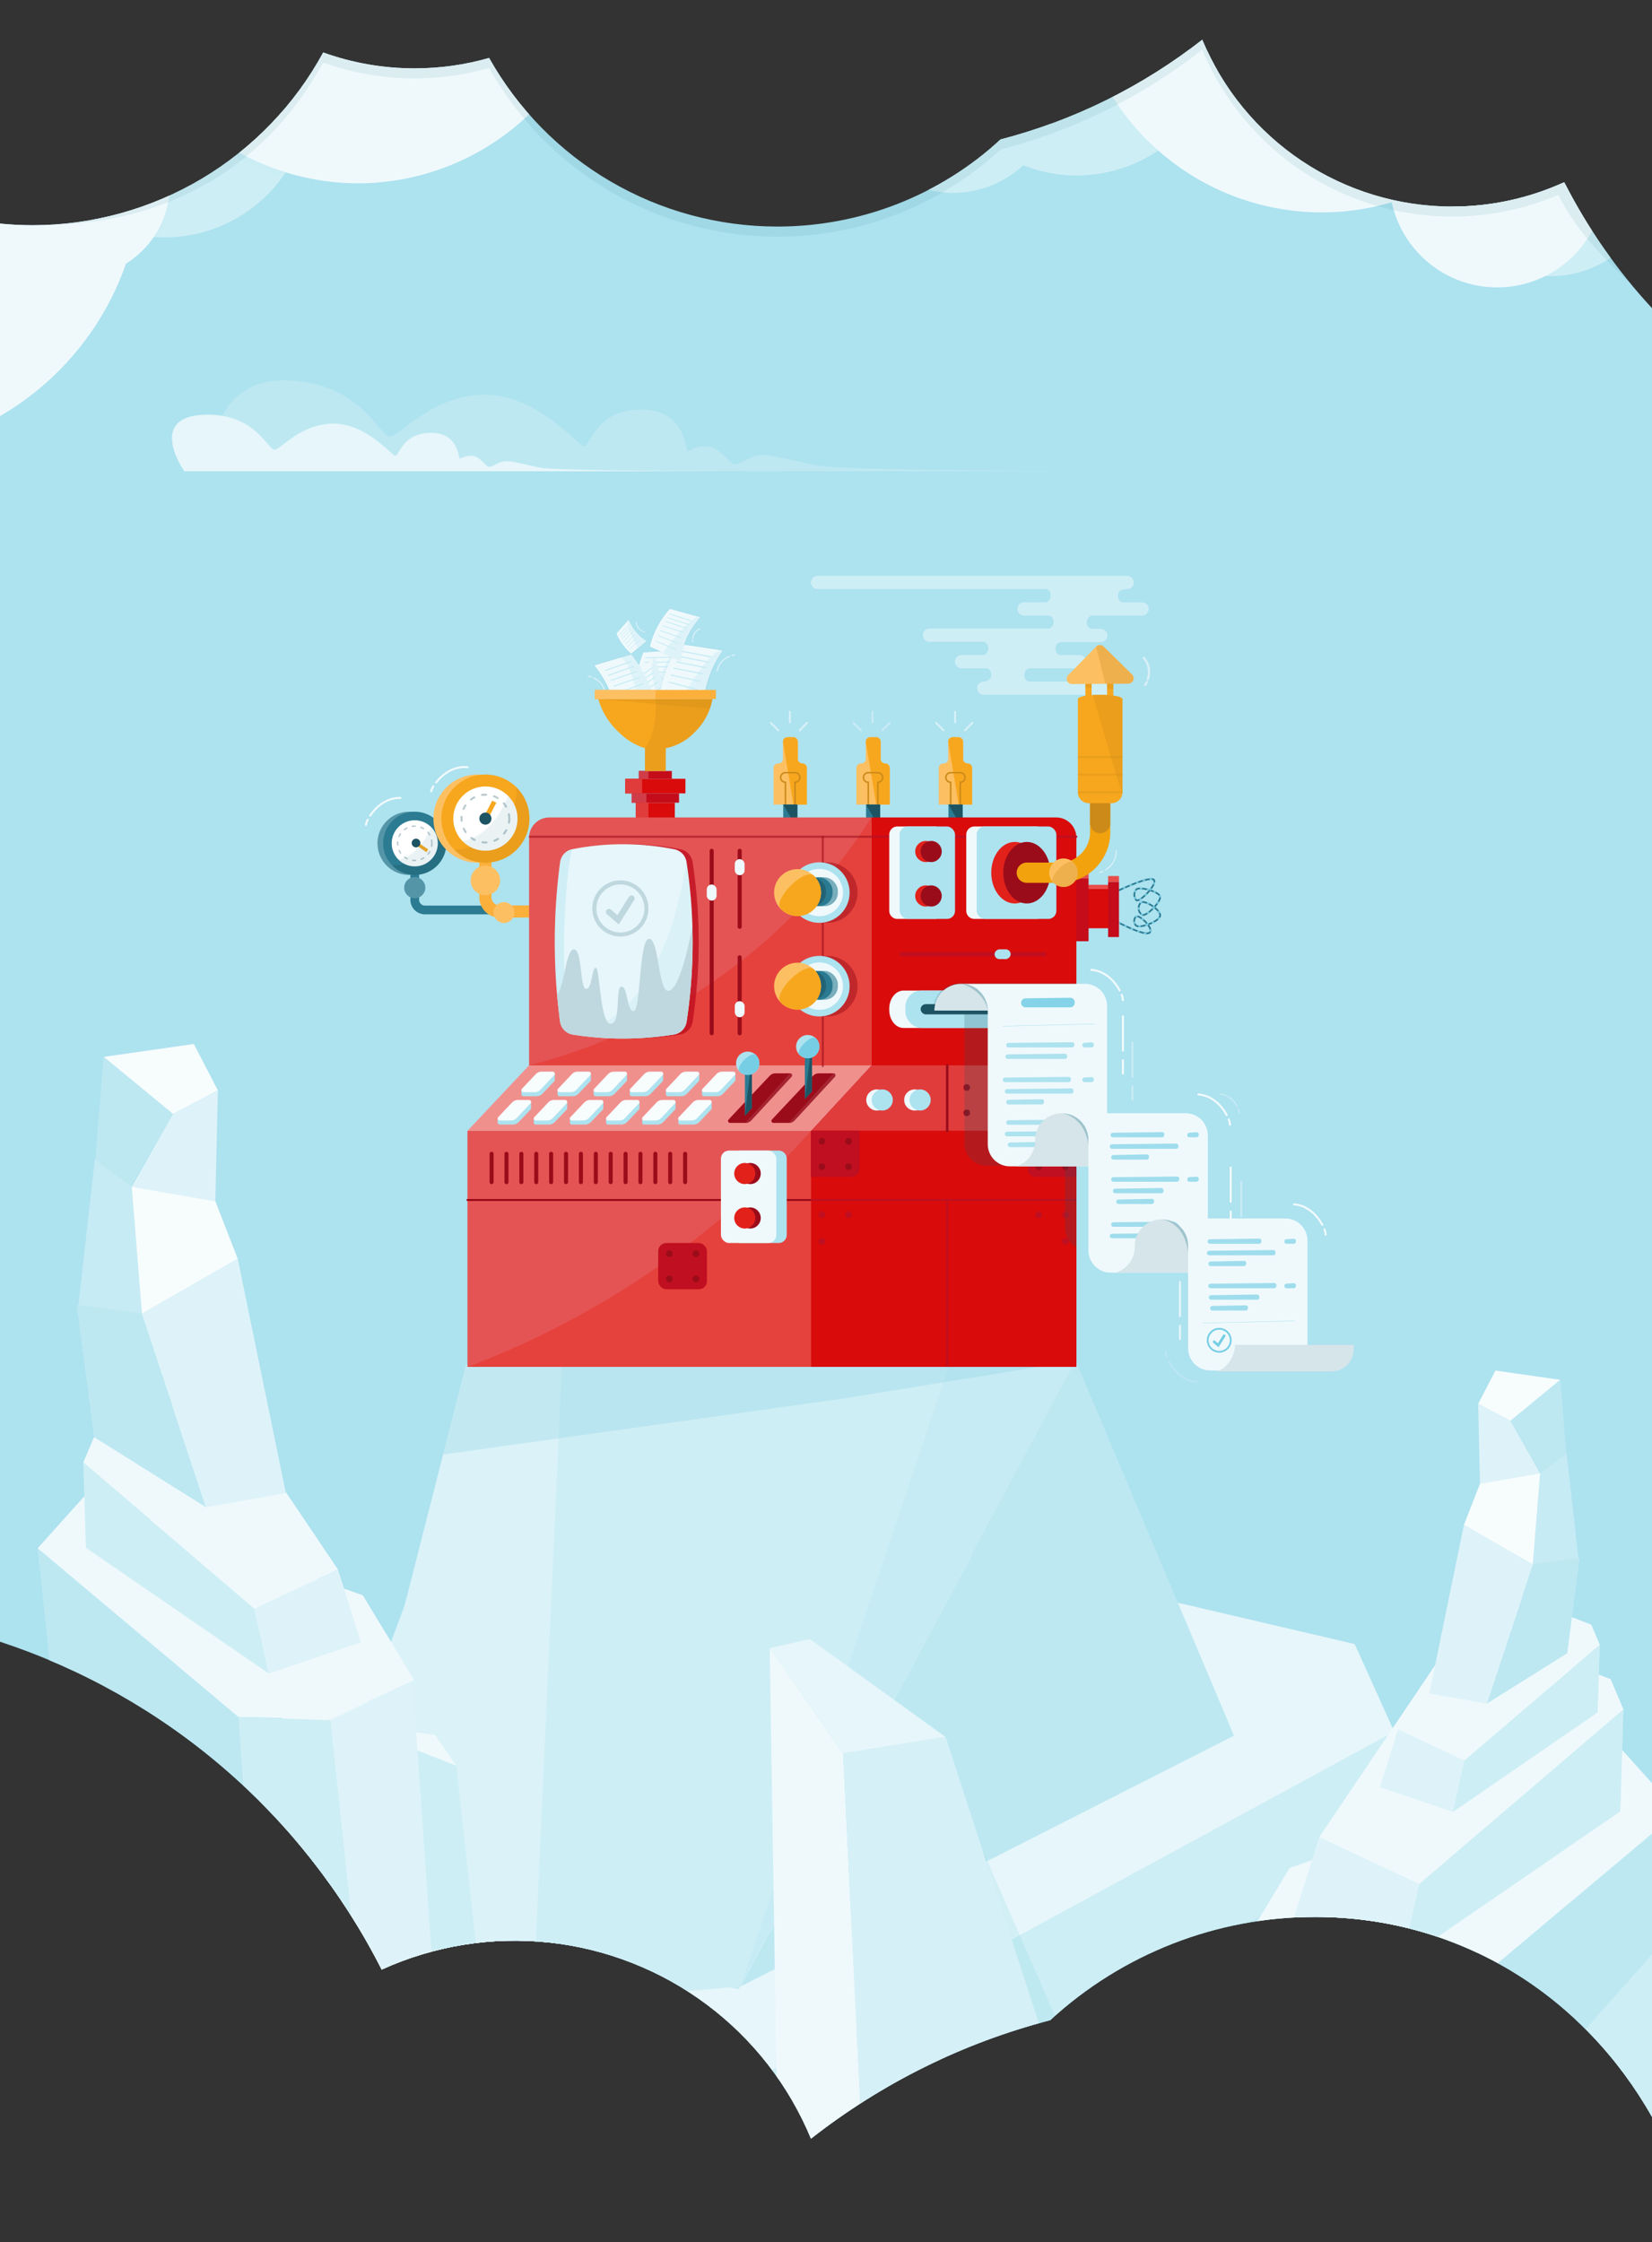 <svg xmlns="http://www.w3.org/2000/svg" xmlns:xlink="http://www.w3.org/1999/xlink" viewBox="0 0 320 434.186">
  <rect x="0" y="0" width="320" height="434.186" fill="#333333" stroke="none"/>
  <defs>
    <clipPath id="clip-path">
      <path d="M319.999,59.679a107.877,107.877,0,0,1-17.003-24.393A52.105,52.105,0,0,1,281.274,40,52.445,52.445,0,0,1,232.883,7.686a106.762,106.762,0,0,1-39.069,19.326,63.747,63.747,0,0,1-43.267,16.864A64.031,64.031,0,0,1,94.742,11.219a52.31,52.31,0,0,1-14.432,2.018A52.193,52.193,0,0,1,62.605,10.16,64.043,64.043,0,0,1,6.358,43.613q-3.219,0-6.358-.315v274.631a127.641,127.641,0,0,1,73.938,63.483,62.143,62.143,0,0,1,83.157,32.735,126.624,126.624,0,0,1,46.338-22.922A75.606,75.606,0,0,1,254.749,371.225c28.385,0,52.197,15.608,65.251,38.733Z" style="fill: none"/>
    </clipPath>
    <linearGradient id="Dégradé_sans_nom_3" data-name="Dégradé sans nom 3" y1="217.093" x2="320" y2="217.093" gradientUnits="userSpaceOnUse">
      <stop offset="0" stop-color="#ade2ef"/>
      <stop offset="1" stop-color="#ade2ef"/>
    </linearGradient>
    <clipPath id="clip-path-2">
      <path d="M132.992,197.869a2.949,2.949,0,0,1-2.44,2.474,62.165,62.165,0,0,1-19.614.008,2.953,2.953,0,0,1-2.455-2.535,116.457,116.457,0,0,1,.015-30.863,2.953,2.953,0,0,1,2.362-2.498,50.755,50.755,0,0,1,19.769.01,2.965,2.965,0,0,1,2.351,2.464,102.09,102.09,0,0,1,.013,30.94Z" style="fill: none;clip-rule: evenodd"/>
    </clipPath>
  </defs>
  <title>engine-mobile-home-top</title>
  <g id="mobile-home-top">
    <g style="clip-path: url(#clip-path)">
      <g>
        <rect width="320" height="434.186" style="fill: url(#Dégradé_sans_nom_3)"/>
        <path d="M180.382,5.554a28.198,28.198,0,0,0,56.072,4.483Z" style="fill: #ceeef5"/>
        <path d="M3.653,17.549a28.198,28.198,0,0,0,56.072,4.483Z" style="fill: #ceeef5"/>
        <path d="M165.636,23.899a20.061,20.061,0,0,0,38.631-10.448Z" style="fill: #ceeef5"/>
        <path d="M281.185,25.717a20.57,20.57,0,0,0,37.334,17.031Z" style="fill: #ceeef5"/>
        <polygon points="304.031 360.841 320 352.859 320 412.882 305.831 412.882 304.031 360.841" style="fill: #c6ebf4"/>
        <g style="opacity: 0.15">
          <polygon points="89.2 330.275 66.483 322.428 60.626 324.38 72.972 335.403 89.2 330.275" style="fill: #65c7de"/>
          <polygon points="89.998 430.069 160.236 430.069 89.2 330.275 72.972 335.403 89.998 430.069" style="fill: #65c7de"/>
        </g>
        <g>
          <polygon points="82.529 430.069 67.666 430.085 53.36 323.259 65.706 334.282 82.529 430.069" style="fill: #eff9fc"/>
          <polygon points="80.726 330.077 59.217 321.307 53.36 323.259 65.706 334.282 80.726 330.077" style="fill: #e6f6fa"/>
          <polygon points="82.529 430.069 135.797 430.069 80.726 330.077 65.706 334.282 82.529 430.069" style="fill: #d6f0f7"/>
        </g>
        <path d="M40.506,91.256H240.045s-75.506.243-82.117-1.168-8.44-1.975-10.362-1.975-4.126,1.787-5.204,1.787-3.001-3.48-5.486-3.48-3.282.941-3.704.941-.141-8.042-8.955-8.042-9.893,7.101-11.065,7.101-8.862-9.97-19.224-9.97-16.412,8.091-18.409,8.091S69.639,73.656,54.856,73.656,40.506,91.256,40.506,91.256Z" style="fill: #bde8f2"/>
        <path d="M35.697,91.262H155.606s-47.019.151-51.136-.727-5.256-1.23-6.453-1.23-2.569,1.113-3.241,1.113-1.869-2.167-3.416-2.167a5.132,5.132,0,0,0-2.307.586c-.263,0-.088-5.008-5.577-5.008s-6.161,4.422-6.891,4.422-5.518-6.209-11.971-6.209-10.22,5.039-11.463,5.039-3.661-6.778-12.867-6.778C27.99,80.302,35.697,91.262,35.697,91.262Z" style="fill: #e6f6fa"/>
        <g style="opacity: 0.1">
          <path d="M185.873,434.184a56.765,56.765,0,0,0-72.306-46.449,24.781,24.781,0,1,0-34.058,27.966,56.689,56.689,0,0,0-6.009,18.483Z" style="fill: #ade2ef"/>
        </g>
        <path d="M185.873,434.184a56.765,56.765,0,0,0-72.306-46.449,24.781,24.781,0,1,0-34.058,27.966,56.689,56.689,0,0,0-6.009,18.483Z" style="fill: #eff9fc"/>
        <path d="M320,433.186H0V319.288c32.737,10.206,59.809,30.317,75.303,60.4a62.148,62.148,0,0,1,81.792,33.339,126.623,126.623,0,0,1,46.338-22.922,75.606,75.606,0,0,1,51.316-20.001c28.385,0,52.197,15.608,65.251,38.733Z" style="fill: #2b7b92;opacity: 0.1"/>
        <g style="opacity: 0.1">
          <path d="M0,0V82.003a55.153,55.153,0,0,0,24.403-29.524,18.176,18.176,0,0,0,1.894-29.464A54.87,54.87,0,0,0,15.415-.069Z" style="fill: #ade2ef"/>
          <path d="M22.848 0A47.911,47.911,0,0,0,69.394,36.781,47.91,47.91,0,0,0,115.939 0Z" style="fill: #ade2ef"/>
        </g>
        <g>
          <path d="M0,0V80.585a55.153,55.153,0,0,0,24.403-29.524,18.176,18.176,0,0,0,1.894-29.464A46.036,46.036,0,0,0,15.335-.006Z" style="fill: #eff9fc"/>
          <path d="M23.207,0A47.907,47.907,0,0,0,69.43,35.505,48.025,48.025,0,0,0,115.616,0Z" style="fill: #eff9fc"/>
          <path d="M208.619,0A47.919,47.919,0,0,0,255.993,41.13a47.732,47.732,0,0,0,13.591-1.967,20.894,20.894,0,1,0,28.716-23.579A47.797,47.797,0,0,0,303.366,0Z" style="fill: #eff9fc"/>
        </g>
        <path d="M320,59.116c-7.207-7.495-13.345-12.036-18.155-21.375a52.124,52.124,0,0,1-20.571,4.204A52.445,52.445,0,0,1,232.883,9.632a106.762,106.762,0,0,1-39.069,19.326,63.747,63.747,0,0,1-43.267,16.864A64.031,64.031,0,0,1,94.742,13.165,52.31,52.31,0,0,1,80.311,15.183a52.193,52.193,0,0,1-17.706-3.077C51.722,32.04,32.615,43.559,8.358,43.559c-2.146,0-6.266-.107-8.358-.315V0H320Z" style="fill: #2b7b92;opacity: 0.1"/>
        <g>
          <g>
            <g>
              <polygon points="320 418.764 279.944 370.597 59.667 434.119 320 434.186 320 418.764" style="fill: #e6f6fa"/>
              <polygon points="270.09 335.381 262.414 318.379 105.371 281.677 0 410.056 0 434.186 87.993 434.329 270.09 335.381" style="fill: #e6f6fa"/>
              <polygon points="278.094 353.109 279.223 415.906 245.051 434.186 124.711 434.183 278.094 353.109" style="fill: #c6ebf4"/>
              <polygon points="278.094 353.109 270.09 335.381 87.993 434.329 124.711 434.183 278.094 353.109" style="fill: #ceeef5"/>
              <g>
                <polygon points="143.426 384.701 239.028 336.117 208.379 263.549 143.426 384.701" style="fill: #bde8f2"/>
                <polygon points="143.105 385.208 57.525 366.907 77.92 311.942 83.657 296.482 88.909 282.326 93.418 264.597 208.379 263.543 143.105 385.208" style="fill: #c6ebf4"/>
                <polygon points="143.426 384.701 103.254 388.182 57.846 366.4 78.241 311.435 83.978 295.975 89.23 281.819 92.096 264.22 184.214 263.294 143.426 384.701" style="fill: #ceeef5"/>
                <polygon points="103.254 388.182 57.846 366.4 78.241 311.435 90.261 264.237 108.85 264.024 103.254 388.182" style="fill: #daf2f8"/>
              </g>
              <polygon points="90.261 264.237 85.82 281.677 163.215 270.858 208.239 263.55 90.261 264.237" style="fill: #65c7de;opacity: 0.2"/>
            </g>
            <g>
              <g>
                <g>
                  <g style="opacity: 0.7">
                    <path d="M117.188,134.148a3.582,3.582,0,0,0-2.207-2.862" style="fill: none;stroke: #f1fafc;stroke-linecap: round;stroke-miterlimit: 10;stroke-width: 0.209px"/>
                    <path d="M114.524,131.088a1.841,1.841,0,0,0-.559-.11" style="fill: none;stroke: #f1fafc;stroke-linecap: round;stroke-miterlimit: 10;stroke-width: 0.209px"/>
                  </g>
                  <g style="opacity: 0.7">
                    <path d="M135.541,121.785a2.236,2.236,0,0,0-1.324,1.827" style="fill: none;stroke: #f1fafc;stroke-linecap: round;stroke-miterlimit: 10;stroke-width: 0.192px"/>
                    <path d="M134.179,123.921a1.15,1.15,0,0,0,.033.354" style="fill: none;stroke: #f1fafc;stroke-linecap: round;stroke-miterlimit: 10;stroke-width: 0.192px"/>
                  </g>
                  <g style="opacity: 0.7">
                    <path d="M123.243,120.466a1.984,1.984,0,0,0,1.06,1.698" style="fill: none;stroke: #f1fafc;stroke-linecap: round;stroke-miterlimit: 10;stroke-width: 0.17px"/>
                    <path d="M124.544,122.298a1.02,1.02,0,0,0,.302.091" style="fill: none;stroke: #f1fafc;stroke-linecap: round;stroke-miterlimit: 10;stroke-width: 0.17px"/>
                  </g>
                  <g style="opacity: 0.7">
                    <path d="M138.927,129.949a3.619,3.619,0,0,1,2.336-2.807" style="fill: none;stroke: #f1fafc;stroke-linecap: round;stroke-miterlimit: 10;stroke-width: 0.211px"/>
                    <path d="M141.733,126.958a1.86,1.86,0,0,1,.569-.091" style="fill: none;stroke: #f1fafc;stroke-linecap: round;stroke-miterlimit: 10;stroke-width: 0.211px"/>
                  </g>
                  <g>
                    <g>
                      <path d="M130.58,136.368l-7.569-.815a20.632,20.632,0,0,1,.356-4.873,19.905,19.905,0,0,1,1.186-4.425c2.357-.15,4.584-.326,6.941-.476a17.345,17.345,0,0,0-1.243,5.279A17.665,17.665,0,0,0,130.58,136.368Z" style="fill: #2b7b92;opacity: 0.05"/>
                      <path d="M130.364,136.049l-7.159-.689a19.328,19.328,0,0,1,1.428-9.022l6.705-.426a16.739,16.739,0,0,0-.975,10.136Z" style="fill: #eff9fc"/>
                      <path d="M130.364,136.049l-4.019-.387s2.759-9.607,4.994-9.749a16.739,16.739,0,0,0-.975,10.136Z" style="fill: #def3f9"/>
                      <line x1="125.069" y1="127.385" x2="129.753" y2="127.282" style="fill: none;stroke: #c6ebf4;stroke-linecap: round;stroke-miterlimit: 10;stroke-width: 0.175px"/>
                      <line x1="124.887" y1="128.283" x2="129.571" y2="128.179" style="fill: none;stroke: #c6ebf4;stroke-linecap: round;stroke-miterlimit: 10;stroke-width: 0.175px"/>
                      <line x1="124.685" y1="129.204" x2="129.369" y2="129.101" style="fill: none;stroke: #c6ebf4;stroke-linecap: round;stroke-miterlimit: 10;stroke-width: 0.175px"/>
                      <line x1="124.445" y1="130.255" x2="129.129" y2="130.151" style="fill: none;stroke: #c6ebf4;stroke-linecap: round;stroke-miterlimit: 10;stroke-width: 0.175px"/>
                      <line x1="124.243" y1="131.4" x2="128.944" y2="131.402" style="fill: none;stroke: #c6ebf4;stroke-linecap: round;stroke-miterlimit: 10;stroke-width: 0.175px"/>
                      <line x1="124.137" y1="132.567" x2="128.749" y2="132.753" style="fill: none;stroke: #c6ebf4;stroke-linecap: round;stroke-miterlimit: 10;stroke-width: 0.175px"/>
                      <line x1="124.074" y1="133.843" x2="128.732" y2="134.109" style="fill: none;stroke: #c6ebf4;stroke-linecap: round;stroke-miterlimit: 10;stroke-width: 0.175px"/>
                    </g>
                    <g>
                      <path d="M132.026,136.447l-6.74,3.54a20.632,20.632,0,0,1-2.419-4.245,19.904,19.904,0,0,1-1.481-4.335c1.874-1.437,3.625-2.825,5.499-4.262a17.345,17.345,0,0,0,1.909,5.076A17.665,17.665,0,0,0,132.026,136.447Z" style="fill: #2b7b92;opacity: 0.05"/>
                      <path d="M131.669,136.302l-6.329,3.416a19.328,19.328,0,0,1-3.84-8.288q2.666-2.045,5.331-4.089a16.739,16.739,0,0,0,4.837,8.961Z" style="fill: #eff9fc"/>
                      <path d="M131.669,136.302l-3.553,1.918s-3.061-9.516-1.284-10.879a16.739,16.739,0,0,0,4.837,8.961Z" style="fill: #def3f9"/>
                      <line x1="122.446" y1="132.057" x2="126.278" y2="129.362" style="fill: none;stroke: #c6ebf4;stroke-linecap: round;stroke-miterlimit: 10;stroke-width: 0.175px"/>
                      <line x1="122.794" y1="132.903" x2="126.627" y2="130.208" style="fill: none;stroke: #c6ebf4;stroke-linecap: round;stroke-miterlimit: 10;stroke-width: 0.175px"/>
                      <line x1="123.14" y1="133.781" x2="126.972" y2="131.086" style="fill: none;stroke: #c6ebf4;stroke-linecap: round;stroke-miterlimit: 10;stroke-width: 0.175px"/>
                      <line x1="123.525" y1="134.788" x2="127.358" y2="132.092" style="fill: none;stroke: #c6ebf4;stroke-linecap: round;stroke-miterlimit: 10;stroke-width: 0.175px"/>
                      <line x1="123.996" y1="135.852" x2="127.901" y2="133.234" style="fill: none;stroke: #c6ebf4;stroke-linecap: round;stroke-miterlimit: 10;stroke-width: 0.175px"/>
                      <line x1="124.558" y1="136.879" x2="128.491" y2="134.464" style="fill: none;stroke: #c6ebf4;stroke-linecap: round;stroke-miterlimit: 10;stroke-width: 0.175px"/>
                      <line x1="125.216" y1="137.974" x2="129.232" y2="135.6" style="fill: none;stroke: #c6ebf4;stroke-linecap: round;stroke-miterlimit: 10;stroke-width: 0.175px"/>
                    </g>
                    <g>
                      <path d="M125.389,124.201l-3.125,2.532a10.901,10.901,0,0,1-1.693-1.949,10.516,10.516,0,0,1-1.216-2.093c.822-.939,1.586-1.839,2.408-2.778a9.165,9.165,0,0,0,1.515,2.432A9.333,9.333,0,0,0,125.389,124.201Z" style="fill: #2b7b92;opacity: 0.05"/>
                      <path d="M125.189,124.162l-2.925,2.425a10.212,10.212,0,0,1-2.848-3.896l2.339-2.671a8.844,8.844,0,0,0,3.434,4.142Z" style="fill: #eff9fc"/>
                      <path d="M125.189,124.162l-1.642,1.362s-2.572-4.613-1.792-5.503a8.844,8.844,0,0,0,3.434,4.142Z" style="fill: #def3f9"/>
                      <line x1="119.97" y1="122.919" x2="121.677" y2="121.125" style="fill: none;stroke: #c6ebf4;stroke-linecap: round;stroke-miterlimit: 10;stroke-width: 0.093px"/>
                      <line x1="120.239" y1="123.321" x2="121.945" y2="121.528" style="fill: none;stroke: #c6ebf4;stroke-linecap: round;stroke-miterlimit: 10;stroke-width: 0.093px"/>
                      <line x1="120.509" y1="123.74" x2="122.215" y2="121.947" style="fill: none;stroke: #c6ebf4;stroke-linecap: round;stroke-miterlimit: 10;stroke-width: 0.093px"/>
                      <line x1="120.813" y1="124.222" x2="122.519" y2="122.428" style="fill: none;stroke: #c6ebf4;stroke-linecap: round;stroke-miterlimit: 10;stroke-width: 0.093px"/>
                      <line x1="121.167" y1="124.724" x2="122.919" y2="122.963" style="fill: none;stroke: #c6ebf4;stroke-linecap: round;stroke-miterlimit: 10;stroke-width: 0.093px"/>
                      <line x1="121.564" y1="125.198" x2="123.352" y2="123.54" style="fill: none;stroke: #c6ebf4;stroke-linecap: round;stroke-miterlimit: 10;stroke-width: 0.093px"/>
                      <line x1="122.019" y1="125.697" x2="123.854" y2="124.051" style="fill: none;stroke: #c6ebf4;stroke-linecap: round;stroke-miterlimit: 10;stroke-width: 0.093px"/>
                    </g>
                    <g>
                      <path d="M136.318,138.374,127.404,135.413a25.454,25.454,0,0,1,1.703-5.782,24.557,24.557,0,0,1,2.586-5.025c2.881.436,5.613.805,8.494,1.241a21.399,21.399,0,0,0-2.878,6.04A21.793,21.793,0,0,0,136.318,138.374Z" style="fill: #2b7b92;opacity: 0.05"/>
                      <path d="M136.142,137.933l-8.451-2.701a23.846,23.846,0,0,1,4.08-10.504q4.098.62,8.196,1.239a20.652,20.652,0,0,0-3.825,11.967Z" style="fill: #eff9fc"/>
                      <path d="M136.142,137.933l-4.745-1.517s5.838-10.863,8.57-10.45a20.652,20.652,0,0,0-3.825,11.967Z" style="fill: #def3f9"/>
                      <line x1="132.022" y1="126.103" x2="137.696" y2="127.203" style="fill: none;stroke: #c6ebf4;stroke-linecap: round;stroke-miterlimit: 10;stroke-width: 0.216px"/>
                      <line x1="131.567" y1="127.137" x2="137.242" y2="128.237" style="fill: none;stroke: #c6ebf4;stroke-linecap: round;stroke-miterlimit: 10;stroke-width: 0.216px"/>
                      <line x1="131.083" y1="128.196" x2="136.757" y2="129.295" style="fill: none;stroke: #c6ebf4;stroke-linecap: round;stroke-miterlimit: 10;stroke-width: 0.216px"/>
                      <line x1="130.519" y1="129.399" x2="136.193" y2="130.499" style="fill: none;stroke: #c6ebf4;stroke-linecap: round;stroke-miterlimit: 10;stroke-width: 0.216px"/>
                      <line x1="129.975" y1="130.728" x2="135.643" y2="131.959" style="fill: none;stroke: #c6ebf4;stroke-linecap: round;stroke-miterlimit: 10;stroke-width: 0.216px"/>
                      <line x1="129.543" y1="132.106" x2="135.055" y2="133.536" style="fill: none;stroke: #c6ebf4;stroke-linecap: round;stroke-miterlimit: 10;stroke-width: 0.216px"/>
                      <line x1="129.134" y1="133.628" x2="134.68" y2="135.166" style="fill: none;stroke: #c6ebf4;stroke-linecap: round;stroke-miterlimit: 10;stroke-width: 0.216px"/>
                    </g>
                    <g>
                      <path d="M131.884,128.251l-6.241-2.934a18.689,18.689,0,0,1,1.744-4.068,18.032,18.032,0,0,1,2.322-3.439c2.063.568,4.022,1.075,6.085,1.643a15.712,15.712,0,0,0-2.623,4.153A16.002,16.002,0,0,0,131.884,128.251Z" style="fill: #2b7b92;opacity: 0.05"/>
                      <path d="M131.794,127.914l-5.927-2.704a17.508,17.508,0,0,1,3.888-7.304l5.868,1.616a15.163,15.163,0,0,0-3.829,8.392Z" style="fill: #eff9fc"/>
                      <path d="M131.794,127.914l-3.328-1.518s5.201-7.412,7.157-6.874a15.163,15.163,0,0,0-3.829,8.392Z" style="fill: #def3f9"/>
                      <line x1="129.819" y1="118.931" x2="133.86" y2="120.226" style="fill: none;stroke: #c6ebf4;stroke-linecap: round;stroke-miterlimit: 10;stroke-width: 0.159px"/>
                      <line x1="129.398" y1="119.645" x2="133.439" y2="120.94" style="fill: none;stroke: #c6ebf4;stroke-linecap: round;stroke-miterlimit: 10;stroke-width: 0.159px"/>
                      <line x1="128.952" y1="120.375" x2="132.994" y2="121.67" style="fill: none;stroke: #c6ebf4;stroke-linecap: round;stroke-miterlimit: 10;stroke-width: 0.159px"/>
                      <line x1="128.436" y1="121.203" x2="132.478" y2="122.498" style="fill: none;stroke: #c6ebf4;stroke-linecap: round;stroke-miterlimit: 10;stroke-width: 0.159px"/>
                      <line x1="127.925" y1="122.125" x2="131.95" y2="123.515" style="fill: none;stroke: #c6ebf4;stroke-linecap: round;stroke-miterlimit: 10;stroke-width: 0.159px"/>
                      <line x1="127.49" y1="123.092" x2="131.384" y2="124.614" style="fill: none;stroke: #c6ebf4;stroke-linecap: round;stroke-miterlimit: 10;stroke-width: 0.159px"/>
                      <line x1="127.059" y1="124.166" x2="130.969" y2="125.77" style="fill: none;stroke: #c6ebf4;stroke-linecap: round;stroke-miterlimit: 10;stroke-width: 0.159px"/>
                    </g>
                    <g>
                      <path d="M119.631,140.592l7.603-3.875a26.533,26.533,0,0,0-2.085-5.466,24.462,24.462,0,0,0-2.792-4.629c-2.509.743-4.893,1.404-7.402,2.147a21.462,21.462,0,0,1,3.152,5.588A23.227,23.227,0,0,1,119.631,140.592Z" style="fill: #2b7b92;opacity: 0.05"/>
                      <path d="M119.743,140.141l7.219-3.57a25.019,25.019,0,0,0-1.868-5.365,23.652,23.652,0,0,0-2.794-4.456l-7.139,2.113a20.652,20.652,0,0,1,3.136,5.366A22.027,22.027,0,0,1,119.743,140.141Z" style="fill: #def3f9"/>
                      <path d="M119.743,140.141l4.053-2.005s-.709-8.81-3.535-10.783l-5.099,1.509a20.652,20.652,0,0,1,3.136,5.366A22.027,22.027,0,0,1,119.743,140.141Z" style="fill: #eff9fc"/>
                      <line x1="122.215" y1="128.123" x2="117.296" y2="129.822" style="fill: none;stroke: #c6ebf4;stroke-linecap: round;stroke-miterlimit: 10;stroke-width: 0.202px"/>
                      <line x1="122.72" y1="129.084" x2="117.802" y2="130.783" style="fill: none;stroke: #c6ebf4;stroke-linecap: round;stroke-miterlimit: 10;stroke-width: 0.202px"/>
                      <line x1="123.255" y1="130.065" x2="118.337" y2="131.765" style="fill: none;stroke: #c6ebf4;stroke-linecap: round;stroke-miterlimit: 10;stroke-width: 0.202px"/>
                      <line x1="123.875" y1="131.18" x2="118.957" y2="132.879" style="fill: none;stroke: #c6ebf4;stroke-linecap: round;stroke-miterlimit: 10;stroke-width: 0.202px"/>
                      <line x1="124.489" y1="132.419" x2="119.589" y2="134.246" style="fill: none;stroke: #c6ebf4;stroke-linecap: round;stroke-miterlimit: 10;stroke-width: 0.202px"/>
                      <line x1="125.009" y1="133.72" x2="120.268" y2="135.723" style="fill: none;stroke: #c6ebf4;stroke-linecap: round;stroke-miterlimit: 10;stroke-width: 0.202px"/>
                      <line x1="125.523" y1="135.162" x2="120.763" y2="137.276" style="fill: none;stroke: #c6ebf4;stroke-linecap: round;stroke-miterlimit: 10;stroke-width: 0.202px"/>
                    </g>
                  </g>
                  <g>
                    <rect x="121.118" y="150.816" width="11.651" height="2.828" style="fill: #d90b0b"/>
                    <rect x="121.118" y="150.816" width="3.269" height="2.828" style="fill: #e03c3c"/>
                    <rect x="122.354" y="153.645" width="9.179" height="1.794" style="fill: #c40c1a"/>
                    <rect x="122.354" y="153.645" width="2.862" height="1.794" style="fill: #d03d48"/>
                    <rect x="123.749" y="149.311" width="6.39" height="1.505" style="fill: #c40c1a"/>
                    <rect x="123.749" y="149.311" width="1.856" height="1.505" style="fill: #d03d48"/>
                    <path d="M128.956,149.311H124.931v-4.423a12.311,12.311,0,0,1-5.128-3.15,13.716,13.716,0,0,1-3.906-6.376h22.094a11.792,11.792,0,0,1-3.515,6.516,10.462,10.462,0,0,1-5.52,3.01Z" style="fill: #f7a71e"/>
                    <path d="M115.897,135.362h22.094a11.593,11.593,0,0,1-.501,1.892Z" style="fill: #cc8a19;opacity: 0.3"/>
                    <path d="M128.956,149.311H124.931v-4.423c1.525-1.864,2.407-6.127,2.013-9.526h11.047a11.792,11.792,0,0,1-3.515,6.516,10.462,10.462,0,0,1-5.52,3.01Z" style="fill: #cc8a19;opacity: 0.3"/>
                    <rect x="123.169" y="155.439" width="7.549" height="4.647" style="fill: #d90b0b"/>
                    <rect x="123.169" y="155.439" width="2.436" height="4.647" style="fill: #e03c3c"/>
                    <rect x="115.212" y="133.607" width="23.463" height="1.754" style="fill: #fbb03b"/>
                    <rect x="115.212" y="133.607" width="11.764" height="1.754" style="fill: #fcc062"/>
                  </g>
                  <g>
                    <path d="M90.582,148.576s-3.263-.615-6.108,2.941" style="fill: none;stroke: #f1fafc;stroke-linecap: round;stroke-miterlimit: 10;stroke-width: 0.392px"/>
                    <path d="M83.933,152.28a3.453,3.453,0,0,0-.419.984" style="fill: none;stroke: #f1fafc;stroke-linecap: round;stroke-miterlimit: 10;stroke-width: 0.392px"/>
                  </g>
                  <g>
                    <path d="M77.556,154.535S74.255,154.176,71.697,157.944" style="fill: none;stroke: #f1fafc;stroke-linecap: round;stroke-miterlimit: 10;stroke-width: 0.392px"/>
                    <path d="M71.217,158.747a3.453,3.453,0,0,0-.341,1.014" style="fill: none;stroke: #f1fafc;stroke-linecap: round;stroke-miterlimit: 10;stroke-width: 0.392px"/>
                  </g>
                  <g>
                    <path d="M216.21,164.773a4.145,4.145,0,0,1-2.033,3.655" style="fill: none;stroke: #d6f0f7;stroke-linecap: round;stroke-miterlimit: 10;stroke-width: 0.242px"/>
                    <path d="M213.687,168.734a2.13,2.13,0,0,1-.621.223" style="fill: none;stroke: #d6f0f7;stroke-linecap: round;stroke-miterlimit: 10;stroke-width: 0.242px"/>
                  </g>
                  <g>
                    <path d="M221.557,127.413a4.145,4.145,0,0,1,.775,4.11" style="fill: none;stroke: #d6f0f7;stroke-linecap: round;stroke-miterlimit: 10;stroke-width: 0.454px"/>
                    <path d="M222.151,132.071a2.131,2.131,0,0,1-.335.568" style="fill: none;stroke: #d6f0f7;stroke-linecap: round;stroke-miterlimit: 10;stroke-width: 0.454px"/>
                  </g>
                  <g>
                    <path d="M216.323,172.609s6.35-3.063,7.176-2.236-2.954,4.652-3.425,3.908a1.594,1.594,0,0,1,0-1.983c.451-.743,4.484.347,4.649,1.353s-2.874,4.168-3.601,3.442a1.557,1.557,0,0,1-.198-2.215c.515-.836,3.912,1.246,3.799,2.428s-4.035,2.552-4.649,1.938a1.215,1.215,0,0,1,0-1.755c.603-.426,3.469,2.267,2.627,3.109s-6.378-2.109-6.378-2.109" style="fill: none;stroke: #2b7b92;stroke-miterlimit: 10;stroke-width: 0.33px;fill-rule: evenodd"/>
                    <path d="M216.323,172.609s6.35-3.063,7.176-2.236-2.954,4.652-3.425,3.908a1.594,1.594,0,0,1,0-1.983c.451-.743,4.484.347,4.649,1.353s-2.874,4.168-3.601,3.442a1.557,1.557,0,0,1-.198-2.215c.515-.836,3.912,1.246,3.799,2.428s-4.035,2.552-4.649,1.938a1.215,1.215,0,0,1,0-1.755c.603-.426,3.469,2.267,2.627,3.109s-6.378-2.109-6.378-2.109" style="fill: none;stroke: #76cee5;stroke-miterlimit: 10;stroke-width: 0.33px;stroke-dasharray: 0.453,0.907;fill-rule: evenodd"/>
                    <rect x="209.773" y="172.9" width="7.613" height="6.117" transform="translate(389.538 -37.621) rotate(90)" style="fill: #d90b0b"/>
                    <rect x="213.177" y="168.691" width="0.806" height="6.117" transform="translate(41.831 385.329) rotate(-90)" style="fill: #e84d49"/>
                    <rect x="202.969" y="174.386" width="12.157" height="3.626" transform="translate(385.246 -32.848) rotate(90)" style="fill: #c40c1a"/>
                    <rect x="208.403" y="167.663" width="1.288" height="3.626" transform="translate(39.571 378.524) rotate(-90)" style="fill: #e84d49"/>
                    <rect x="210.355" y="175.069" width="10.678" height="2.103" transform="translate(391.815 -39.573) rotate(90)" style="fill: #c40c1a"/>
                    <rect x="215.128" y="169.165" width="1.131" height="2.103" transform="translate(45.477 385.91) rotate(-90)" style="fill: #e84d49"/>
                  </g>
                  <path d="M221.227,116.647l-3.838-.005a1.17,1.17,0,0,1-.815-1.282c0-1.196.973-1.196,1.476-1.259a2.597,2.597,0,0,1,.294-.022,1.281,1.281,0,0,0,0-2.563H158.359a1.281,1.281,0,0,0,0,2.563l44.343.005a1.17,1.17,0,0,1,.814,1.281c0,1.281-1.327,1.281-.622,1.281h-4.539a1.281,1.281,0,0,0,0,2.563h4.9l.204.005c-.132,0-.193-.006-.204-.005a1.17,1.17,0,0,1,.826,1.287,1.207,1.207,0,0,1-1.027,1.225H180.051a1.281,1.281,0,0,0,0,2.563l10.547.005a1.17,1.17,0,0,1,.814,1.281c0,1.281-1.327,1.281-.622,1.281h-4.539a1.281,1.281,0,0,0,0,2.563h4.9l.204.005c-.132,0-.193-.006-.204-.005a1.17,1.17,0,0,1,.827,1.287c0,1.281-1.433,1.281-1.433,1.281a1.281,1.281,0,0,0,0,2.563h23.539a1.281,1.281,0,0,0,0-2.563l-14.84-.005a1.17,1.17,0,0,1-.814-1.281c0-1.281,1.327-1.281.622-1.281h10.071a1.281,1.281,0,1,0,0-2.563l-3.838-.005a1.17,1.17,0,0,1-.815-1.282c0-.996.672-1.16,1.188-1.225h7.56a1.281,1.281,0,1,0,0-2.563l-1.87-.005a1.17,1.17,0,0,1-.815-1.282c0-1.281,1.327-1.281.622-1.281H221.227a1.281,1.281,0,1,0,0-2.563Z" style="fill: #fff;opacity: 0.4"/>
                  <g>
                    <line x1="152.999" y1="137.857" x2="152.999" y2="139.885" style="fill: none;stroke: #d6f0f7;stroke-linecap: round;stroke-miterlimit: 10;stroke-width: 0.392px"/>
                    <line x1="149.32" y1="139.997" x2="150.754" y2="141.432" style="fill: none;stroke: #d6f0f7;stroke-linecap: round;stroke-miterlimit: 10;stroke-width: 0.392px"/>
                    <line x1="156.34" y1="139.997" x2="154.905" y2="141.432" style="fill: none;stroke: #d6f0f7;stroke-linecap: round;stroke-miterlimit: 10;stroke-width: 0.392px"/>
                    <path d="M149.842,155.814h6.458v-7.085a.878.878,0,0,0-.878-.878h0a.878.878,0,0,1-.878-.878v-3.323a.878.878,0,0,0-.878-.878h-1.129a.878.878,0,0,0-.878.878v3.329a.878.878,0,0,1-.878.878h-.063a.878.878,0,0,0-.878.878Z" style="fill: #fcc062"/>
                    <path d="M156.3,155.814v-7.085a.878.878,0,0,0-.878-.878h0a.878.878,0,0,1-.878-.878v-3.323a.878.878,0,0,0-.878-.878h-1.129a.878.878,0,0,0-.878.878l2.037,12.163Z" style="fill: #f7a71e"/>
                    <path d="M153.999,155.814v-4.32a.928.928,0,0,0,0-1.857h-1.857a.928.928,0,1,0,0,1.857v4.32" style="fill: none;stroke: #cc8a19;stroke-miterlimit: 10;stroke-width: 0.294px"/>
                    <rect x="151.713" y="155.814" width="2.742" height="3.4" style="fill: #2b7b92"/>
                    <polygon points="154.455 159.213 153.697 159.213 151.713 155.814 154.455 155.814 154.455 159.213" style="fill: #1d5463"/>
                  </g>
                  <g>
                    <line x1="185.006" y1="137.857" x2="185.006" y2="139.885" style="fill: none;stroke: #d6f0f7;stroke-linecap: round;stroke-miterlimit: 10;stroke-width: 0.392px"/>
                    <line x1="181.328" y1="139.997" x2="182.762" y2="141.432" style="fill: none;stroke: #d6f0f7;stroke-linecap: round;stroke-miterlimit: 10;stroke-width: 0.392px"/>
                    <line x1="188.347" y1="139.997" x2="186.913" y2="141.432" style="fill: none;stroke: #d6f0f7;stroke-linecap: round;stroke-miterlimit: 10;stroke-width: 0.392px"/>
                    <path d="M181.849,155.814h6.458v-7.085a.878.878,0,0,0-.878-.878h0a.878.878,0,0,1-.878-.878v-3.323a.878.878,0,0,0-.878-.878h-1.129a.878.878,0,0,0-.878.878v3.329a.878.878,0,0,1-.878.878h-.063a.878.878,0,0,0-.878.878Z" style="fill: #fcc062"/>
                    <path d="M188.307,155.814v-7.085a.878.878,0,0,0-.878-.878h0a.878.878,0,0,1-.878-.878v-3.323a.878.878,0,0,0-.878-.878h-1.129a.878.878,0,0,0-.878.878l2.037,12.163Z" style="fill: #f7a71e"/>
                    <path d="M186.007,155.814v-4.32a.928.928,0,0,0,0-1.857h-1.857a.928.928,0,1,0,0,1.857v4.32" style="fill: none;stroke: #cc8a19;stroke-miterlimit: 10;stroke-width: 0.294px"/>
                    <rect x="183.721" y="155.814" width="2.742" height="3.4" style="fill: #2b7b92"/>
                    <polygon points="186.463 159.213 185.704 159.213 183.721 155.814 186.463 155.814 186.463 159.213" style="fill: #1d5463"/>
                  </g>
                  <g>
                    <line x1="169.002" y1="137.857" x2="169.002" y2="139.885" style="fill: none;stroke: #c8ebf5;stroke-linecap: round;stroke-miterlimit: 10;stroke-width: 0.392px"/>
                    <line x1="165.324" y1="139.997" x2="166.758" y2="141.432" style="fill: none;stroke: #c8ebf5;stroke-linecap: round;stroke-miterlimit: 10;stroke-width: 0.392px"/>
                    <line x1="172.344" y1="139.997" x2="170.909" y2="141.432" style="fill: none;stroke: #c8ebf5;stroke-linecap: round;stroke-miterlimit: 10;stroke-width: 0.392px"/>
                    <path d="M165.886,155.814h6.458v-7.085a.878.878,0,0,0-.878-.878h0a.878.878,0,0,1-.878-.878v-3.323a.878.878,0,0,0-.878-.878h-1.129a.878.878,0,0,0-.878.878v3.329a.878.878,0,0,1-.878.878h-.063a.878.878,0,0,0-.878.878Z" style="fill: #fcc062"/>
                    <path d="M172.344,155.814v-7.085a.878.878,0,0,0-.878-.878h0a.878.878,0,0,1-.878-.878v-3.323a.878.878,0,0,0-.878-.878h-1.129a.878.878,0,0,0-.878.878l2.037,12.163Z" style="fill: #f7a71e"/>
                    <path d="M170.043,155.814v-4.32a.928.928,0,0,0,0-1.857h-1.857a.928.928,0,1,0,0,1.857v4.32" style="fill: none;stroke: #cc8a19;stroke-miterlimit: 10;stroke-width: 0.294px"/>
                    <rect x="167.757" y="155.814" width="2.742" height="3.4" style="fill: #2b7b92"/>
                    <polygon points="170.499 159.213 169.741 159.213 167.757 155.814 170.499 155.814 170.499 159.213" style="fill: #1d5463"/>
                  </g>
                  <g>
                    <path d="M80.339,168.576v5.666A1.978,1.978,0,0,0,82.317,176.22H96.489" style="fill: none;stroke: #2b7b92;stroke-linecap: round;stroke-miterlimit: 10;stroke-width: 1.688px"/>
                    <circle cx="80.339" cy="171.902" r="2.048" style="fill: #5595a8"/>
                    <circle cx="79.24" cy="163.314" r="6.123" style="fill: #5595a8"/>
                    <circle cx="80.339" cy="163.314" r="6.123" style="fill: #2b7b92"/>
                    <path d="M84.669,167.644a6.123,6.123,0,0,0,0-8.659c.136,3.228-2.227,8.27-8.659,8.659A6.123,6.123,0,0,0,84.669,167.644Z" style="fill: #1d5463;opacity: 0.3"/>
                    <circle cx="80.339" cy="163.314" r="4.465" style="fill: #fff"/>
                    <circle cx="80.339" cy="163.314" r="3.324" style="fill: none;stroke: #bbcbd0;stroke-linecap: round;stroke-miterlimit: 10;stroke-width: 0.281px;stroke-dasharray: 0.563,1.125"/>
                    <polygon points="82.596 165.028 80.264 163.451 80.624 162.922 82.956 164.5 82.596 165.028" style="fill: #f7a71e"/>
                    <circle cx="80.588" cy="163.256" r="0.843" style="fill: #1d5463"/>
                    <path d="M83.497,166.472a4.465,4.465,0,0,0,0-6.315c-.896,2.056-2.567,5.508-6.315,6.315A4.465,4.465,0,0,0,83.497,166.472Z" style="fill: #2b7b92;opacity: 0.1"/>
                  </g>
                  <g>
                    <path d="M94.025,165.861v7.898a2.757,2.757,0,0,0,2.757,2.757h8.614" style="fill: none;stroke: #fbb03b;stroke-linecap: round;stroke-miterlimit: 10;stroke-width: 2.353px"/>
                    <circle cx="94.025" cy="170.497" r="2.855" style="fill: #fcc062"/>
                    <circle cx="97.615" cy="176.721" r="2.019" style="fill: #fcc062"/>
                    <circle cx="92.494" cy="158.526" r="8.535" style="fill: #fcc062"/>
                    <circle cx="94.025" cy="158.526" r="8.535" style="fill: #f7a71e"/>
                    <path d="M100.06,164.562a8.535,8.535,0,0,0,0-12.07c.189,4.499-3.105,11.527-12.07,12.07A8.535,8.535,0,0,0,100.06,164.562Z" style="fill: #cc8a19;opacity: 0.3"/>
                    <circle cx="94.025" cy="158.526" r="6.224" style="fill: #fff"/>
                    <circle cx="94.025" cy="158.526" r="4.633" style="fill: none;stroke: #bbcbd0;stroke-linecap: round;stroke-miterlimit: 10;stroke-width: 0.392px;stroke-dasharray: 0.784,1.569"/>
                    <polygon points="96.14 155.45 94.35 158.941 93.558 158.532 95.348 155.04 96.14 155.45" style="fill: #f7a71e"/>
                    <circle cx="94.025" cy="158.526" r="1.175" style="fill: #1d5463"/>
                    <path d="M98.427,162.928a6.224,6.224,0,0,0,0-8.803c-1.249,2.866-3.578,7.678-8.803,8.803A6.224,6.224,0,0,0,98.427,162.928Z" style="fill: #2b7b92;opacity: 0.1"/>
                  </g>
                  <path d="M157.078,264.703h51.42V162.228a3.922,3.922,0,0,0-3.922-3.922H168.794V206.309L157.078,219.001Z" style="fill: #d90b0b;fill-rule: evenodd"/>
                  <rect x="157.078" y="219.001" width="51.42" height="45.702" style="fill: #d90b0b"/>
                  <polygon points="157.078 218.965 208.498 218.965 208.498 206.309 168.794 206.309 157.078 219.001 157.078 218.965" style="fill: #e03c3c;fill-rule: evenodd"/>
                  <rect x="90.552" y="219.001" width="66.526" height="45.702" style="fill: #e45454"/>
                  <path d="M157.078,264.703H90.552a168.703,168.703,0,0,0,66.526-45.702Z" style="fill: #e6423d;fill-rule: evenodd"/>
                  <polygon points="168.794 206.309 102.486 206.309 90.552 219.001 157.078 219.001 168.794 206.309" style="fill: #f0908d;fill-rule: evenodd"/>
                  <path d="M106.407,158.306h62.386a0,0,0,0,1,0,0V206.309a0,0,0,0,1,0,0H102.486a0,0,0,0,1,0,0V162.228A3.922,3.922,0,0,1,106.407,158.306Z" style="fill: #e45454"/>
                  <path d="M168.794,206.309H102.486a111.092,111.092,0,0,0,66.308-48.003Z" style="fill: #e6423d;fill-rule: evenodd"/>
                  <path d="M134.169,197.869a2.949,2.949,0,0,1-2.44,2.474,62.165,62.165,0,0,1-19.614.008,2.953,2.953,0,0,1-2.455-2.535,116.456,116.456,0,0,1,.015-30.863,2.953,2.953,0,0,1,2.362-2.498,50.755,50.755,0,0,1,19.769.01,2.965,2.965,0,0,1,2.351,2.464,102.089,102.089,0,0,1,.013,30.94Z" style="fill: #bf0f20;fill-rule: evenodd;opacity: 0.8"/>
                  <path d="M132.992,197.869a2.949,2.949,0,0,1-2.44,2.474,62.165,62.165,0,0,1-19.614.008,2.953,2.953,0,0,1-2.455-2.535,116.457,116.457,0,0,1,.015-30.863,2.953,2.953,0,0,1,2.362-2.498,50.755,50.755,0,0,1,19.769.01,2.965,2.965,0,0,1,2.351,2.464,102.09,102.09,0,0,1,.013,30.94Z" style="fill: #e6f6fa;fill-rule: evenodd"/>
                  <path d="M132.992,197.869a2.949,2.949,0,0,1-2.44,2.474,62.165,62.165,0,0,1-19.614.008c19.346-3.51,21.852-34.658,22.042-33.422a102.09,102.09,0,0,1,.013,30.94Z" style="fill: #ade2ef;fill-rule: evenodd;opacity: 0.2"/>
                  <path d="M110.938,200.351a2.953,2.953,0,0,1-2.455-2.535,116.457,116.457,0,0,1,.015-30.863,2.953,2.953,0,0,1,2.362-2.498C109.675,166.953,107.843,191.829,110.938,200.351Z" style="fill: #76cee5;fill-rule: evenodd;opacity: 0.2"/>
                  <g>
                    <g>
                      <path d="M96.4,216.538v.851a.392.392,0,0,0,.392.392h2.549a1.569,1.569,0,0,0,1.14-.491l2.28-2.391a.392.392,0,0,0,.108-.271V213.34" style="fill: #ade2ef;fill-rule: evenodd"/>
                      <path d="M102.476,213.017H100.32a1.569,1.569,0,0,0-1.14.491l-2.672,2.827a.392.392,0,0,0,.285.662h2.156a1.569,1.569,0,0,0,1.14-.491l2.672-2.827A.392.392,0,0,0,102.476,213.017Z" style="fill: #f7fcfd;fill-rule: evenodd"/>
                    </g>
                    <g>
                      <path d="M100.995,211.05v.851a.392.392,0,0,0,.392.392h2.549a1.569,1.569,0,0,0,1.14-.491l2.28-2.391a.392.392,0,0,0,.108-.271v-1.289" style="fill: #ade2ef;fill-rule: evenodd"/>
                      <path d="M107.071,207.529h-2.156a1.569,1.569,0,0,0-1.14.491l-2.672,2.827a.392.392,0,0,0,.285.662h2.156a1.569,1.569,0,0,0,1.14-.491l2.672-2.827A.392.392,0,0,0,107.071,207.529Z" style="fill: #f7fcfd;fill-rule: evenodd"/>
                    </g>
                  </g>
                  <g>
                    <g>
                      <path d="M131.387,216.538v.851a.392.392,0,0,0,.392.392h2.549a1.569,1.569,0,0,0,1.14-.491l2.28-2.391a.392.392,0,0,0,.108-.271V213.34" style="fill: #ade2ef;fill-rule: evenodd"/>
                      <path d="M137.464,213.017h-2.156a1.569,1.569,0,0,0-1.14.491l-2.672,2.827a.392.392,0,0,0,.285.662h2.156a1.569,1.569,0,0,0,1.14-.491l2.672-2.827A.392.392,0,0,0,137.464,213.017Z" style="fill: #f7fcfd;fill-rule: evenodd"/>
                    </g>
                    <g>
                      <path d="M135.982,211.05v.851a.392.392,0,0,0,.392.392h2.549a1.569,1.569,0,0,0,1.14-.491l2.28-2.391a.392.392,0,0,0,.108-.271v-1.289" style="fill: #ade2ef;fill-rule: evenodd"/>
                      <path d="M142.058,207.529h-2.156a1.569,1.569,0,0,0-1.14.491L136.09,210.847a.392.392,0,0,0,.285.662h2.156a1.569,1.569,0,0,0,1.14-.491l2.672-2.827A.392.392,0,0,0,142.058,207.529Z" style="fill: #f7fcfd;fill-rule: evenodd"/>
                    </g>
                  </g>
                  <g>
                    <g>
                      <path d="M103.397,216.538v.851a.392.392,0,0,0,.392.392h2.549a1.569,1.569,0,0,0,1.14-.491l2.28-2.391a.392.392,0,0,0,.108-.271V213.34" style="fill: #ade2ef;fill-rule: evenodd"/>
                      <path d="M109.474,213.017h-2.156a1.569,1.569,0,0,0-1.14.491l-2.672,2.827a.392.392,0,0,0,.285.662h2.156a1.569,1.569,0,0,0,1.14-.491l2.672-2.827A.392.392,0,0,0,109.474,213.017Z" style="fill: #f7fcfd;fill-rule: evenodd"/>
                    </g>
                    <g>
                      <path d="M107.992,211.05v.851a.392.392,0,0,0,.392.392h2.549a1.569,1.569,0,0,0,1.14-.491l2.28-2.391a.392.392,0,0,0,.108-.271v-1.289" style="fill: #ade2ef;fill-rule: evenodd"/>
                      <path d="M114.068,207.529h-2.156a1.569,1.569,0,0,0-1.14.491L108.1,210.847a.392.392,0,0,0,.285.662h2.156a1.569,1.569,0,0,0,1.14-.491l2.672-2.827A.392.392,0,0,0,114.068,207.529Z" style="fill: #f7fcfd;fill-rule: evenodd"/>
                    </g>
                  </g>
                  <g>
                    <g>
                      <path d="M110.395,216.538v.851a.392.392,0,0,0,.392.392h2.549a1.569,1.569,0,0,0,1.14-.491l2.28-2.391a.392.392,0,0,0,.108-.271V213.34" style="fill: #ade2ef;fill-rule: evenodd"/>
                      <path d="M116.471,213.017h-2.156a1.569,1.569,0,0,0-1.14.491l-2.672,2.827a.392.392,0,0,0,.285.662h2.156a1.569,1.569,0,0,0,1.14-.491l2.672-2.827A.392.392,0,0,0,116.471,213.017Z" style="fill: #f7fcfd;fill-rule: evenodd"/>
                    </g>
                    <g>
                      <path d="M114.99,211.05v.851a.392.392,0,0,0,.392.392h2.549a1.569,1.569,0,0,0,1.14-.491l2.28-2.391a.392.392,0,0,0,.108-.271v-1.289" style="fill: #ade2ef;fill-rule: evenodd"/>
                      <path d="M121.066,207.529h-2.156a1.569,1.569,0,0,0-1.14.491l-2.672,2.827a.392.392,0,0,0,.285.662h2.156a1.569,1.569,0,0,0,1.14-.491l2.672-2.827A.392.392,0,0,0,121.066,207.529Z" style="fill: #f7fcfd;fill-rule: evenodd"/>
                    </g>
                  </g>
                  <g>
                    <g>
                      <path d="M117.392,216.538v.851a.392.392,0,0,0,.392.392h2.549a1.569,1.569,0,0,0,1.14-.491l2.28-2.391a.392.392,0,0,0,.108-.271V213.34" style="fill: #ade2ef;fill-rule: evenodd"/>
                      <path d="M123.469,213.017h-2.156a1.569,1.569,0,0,0-1.14.491l-2.672,2.827a.392.392,0,0,0,.285.662h2.156a1.569,1.569,0,0,0,1.14-.491l2.672-2.827A.392.392,0,0,0,123.469,213.017Z" style="fill: #f7fcfd;fill-rule: evenodd"/>
                    </g>
                    <g>
                      <path d="M121.987,211.05v.851a.392.392,0,0,0,.392.392h2.549a1.569,1.569,0,0,0,1.14-.491l2.28-2.391a.392.392,0,0,0,.108-.271v-1.289" style="fill: #ade2ef;fill-rule: evenodd"/>
                      <path d="M128.063,207.529h-2.156a1.569,1.569,0,0,0-1.14.491l-2.672,2.827a.392.392,0,0,0,.285.662h2.156a1.569,1.569,0,0,0,1.14-.491l2.672-2.827A.392.392,0,0,0,128.063,207.529Z" style="fill: #f7fcfd;fill-rule: evenodd"/>
                    </g>
                  </g>
                  <g>
                    <g>
                      <path d="M124.39,216.538v.851a.392.392,0,0,0,.392.392h2.549a1.569,1.569,0,0,0,1.14-.491l2.28-2.391a.392.392,0,0,0,.108-.271V213.34" style="fill: #ade2ef;fill-rule: evenodd"/>
                      <path d="M130.466,213.017h-2.156a1.569,1.569,0,0,0-1.14.491l-2.672,2.827a.392.392,0,0,0,.285.662h2.156a1.569,1.569,0,0,0,1.14-.491l2.672-2.827A.392.392,0,0,0,130.466,213.017Z" style="fill: #f7fcfd;fill-rule: evenodd"/>
                    </g>
                    <g>
                      <path d="M128.985,211.05v.851a.392.392,0,0,0,.392.392h2.549a1.569,1.569,0,0,0,1.14-.491l2.28-2.391a.392.392,0,0,0,.108-.271v-1.289" style="fill: #ade2ef;fill-rule: evenodd"/>
                      <path d="M135.061,207.529h-2.156a1.569,1.569,0,0,0-1.14.491l-2.672,2.827a.392.392,0,0,0,.285.662h2.156a1.569,1.569,0,0,0,1.14-.491l2.672-2.827A.392.392,0,0,0,135.061,207.529Z" style="fill: #f7fcfd;fill-rule: evenodd"/>
                    </g>
                  </g>
                  <polygon points="157.261 211.357 155.919 212.837 155.919 203.283 157.261 201.802 157.261 211.357" style="fill: #1d5463;fill-rule: evenodd"/>
                  <g>
                    <path d="M161.428,207.852h-2.804a1.569,1.569,0,0,0-1.143.494l-7.947,8.452a.392.392,0,0,0,.286.661h2.95a1.569,1.569,0,0,0,1.153-.505L161.716,208.51A.392.392,0,0,0,161.428,207.852Z" style="fill: #9b0c1a;fill-rule: evenodd"/>
                    <path d="M161.428,207.852l-8.659,9.607a1.569,1.569,0,0,0,1.153-.505L161.716,208.51A.392.392,0,0,0,161.428,207.852Z" style="fill: #a52431;fill-rule: evenodd"/>
                    <polygon points="157.261 211.357 155.919 212.837 155.919 203.283 157.261 201.802 157.261 211.357" style="fill: #2b7b92;fill-rule: evenodd"/>
                    <polygon points="157.261 211.357 155.919 212.837 157.261 201.802 157.261 211.357" style="fill: #1d5463;fill-rule: evenodd"/>
                    <circle cx="156.46" cy="202.685" r="2.255" style="fill: #ade2ef"/>
                    <path d="M158.055,204.28a2.255,2.255,0,0,0,0-3.189c-.881-.881-4.07,2.308-3.189,3.189A2.255,2.255,0,0,0,158.055,204.28Z" style="fill: #76cee5;fill-rule: evenodd"/>
                  </g>
                  <g>
                    <path d="M153.025,207.852h-2.804a1.569,1.569,0,0,0-1.143.494l-7.947,8.452a.392.392,0,0,0,.286.661h2.95a1.569,1.569,0,0,0,1.153-.505l7.794-8.444A.392.392,0,0,0,153.025,207.852Z" style="fill: #9b0c1a;fill-rule: evenodd"/>
                    <path d="M153.025,207.852l-8.659,9.607a1.569,1.569,0,0,0,1.153-.505l7.794-8.444A.392.392,0,0,0,153.025,207.852Z" style="fill: #a52431;fill-rule: evenodd"/>
                    <polygon points="145.637 214.576 144.294 216.056 144.294 206.502 145.637 205.022 145.637 214.576" style="fill: #2b7b92;fill-rule: evenodd"/>
                    <polygon points="145.637 214.576 144.294 216.056 145.637 205.022 145.637 214.576" style="fill: #1d5463;fill-rule: evenodd"/>
                    <circle cx="144.836" cy="205.904" r="2.255" style="fill: #ade2ef"/>
                    <path d="M146.431,207.499a2.255,2.255,0,0,0,0-3.189c-.881-.881-4.07,2.308-3.189,3.189A2.255,2.255,0,0,0,146.431,207.499Z" style="fill: #76cee5;fill-rule: evenodd"/>
                  </g>
                  <line x1="137.857" y1="164.764" x2="137.857" y2="200.104" style="fill: none;stroke: #9b0c1a;stroke-linecap: round;stroke-miterlimit: 10;stroke-width: 0.784px"/>
                  <line x1="95.223" y1="223.441" x2="95.223" y2="228.929" style="fill: none;stroke: #9b0c1a;stroke-linecap: round;stroke-miterlimit: 10;stroke-width: 0.784px"/>
                  <line x1="124.06" y1="223.441" x2="124.06" y2="228.929" style="fill: none;stroke: #9b0c1a;stroke-linecap: round;stroke-miterlimit: 10;stroke-width: 0.784px"/>
                  <line x1="112.525" y1="223.441" x2="112.525" y2="228.929" style="fill: none;stroke: #9b0c1a;stroke-linecap: round;stroke-miterlimit: 10;stroke-width: 0.784px"/>
                  <line x1="106.758" y1="223.441" x2="106.758" y2="228.929" style="fill: none;stroke: #9b0c1a;stroke-linecap: round;stroke-miterlimit: 10;stroke-width: 0.784px"/>
                  <line x1="118.293" y1="223.441" x2="118.293" y2="228.929" style="fill: none;stroke: #9b0c1a;stroke-linecap: round;stroke-miterlimit: 10;stroke-width: 0.784px"/>
                  <line x1="132.711" y1="223.441" x2="132.711" y2="228.929" style="fill: none;stroke: #9b0c1a;stroke-linecap: round;stroke-miterlimit: 10;stroke-width: 0.784px"/>
                  <line x1="129.827" y1="223.441" x2="129.827" y2="228.929" style="fill: none;stroke: #9b0c1a;stroke-linecap: round;stroke-miterlimit: 10;stroke-width: 0.784px"/>
                  <line x1="126.944" y1="223.441" x2="126.944" y2="228.929" style="fill: none;stroke: #9b0c1a;stroke-linecap: round;stroke-miterlimit: 10;stroke-width: 0.784px"/>
                  <line x1="121.176" y1="223.441" x2="121.176" y2="228.929" style="fill: none;stroke: #9b0c1a;stroke-linecap: round;stroke-miterlimit: 10;stroke-width: 0.784px"/>
                  <line x1="115.409" y1="223.441" x2="115.409" y2="228.929" style="fill: none;stroke: #9b0c1a;stroke-linecap: round;stroke-miterlimit: 10;stroke-width: 0.784px"/>
                  <line x1="109.642" y1="223.441" x2="109.642" y2="228.929" style="fill: none;stroke: #9b0c1a;stroke-linecap: round;stroke-miterlimit: 10;stroke-width: 0.784px"/>
                  <line x1="103.874" y1="223.441" x2="103.874" y2="228.929" style="fill: none;stroke: #9b0c1a;stroke-linecap: round;stroke-miterlimit: 10;stroke-width: 0.784px"/>
                  <line x1="98.107" y1="223.441" x2="98.107" y2="228.929" style="fill: none;stroke: #9b0c1a;stroke-linecap: round;stroke-miterlimit: 10;stroke-width: 0.784px"/>
                  <line x1="100.991" y1="223.441" x2="100.991" y2="228.929" style="fill: none;stroke: #9b0c1a;stroke-linecap: round;stroke-miterlimit: 10;stroke-width: 0.784px"/>
                  <line x1="143.279" y1="164.764" x2="143.279" y2="179.482" style="fill: none;stroke: #9b0c1a;stroke-linecap: round;stroke-miterlimit: 10;stroke-width: 0.784px"/>
                  <line x1="143.279" y1="185.386" x2="143.279" y2="200.104" style="fill: none;stroke: #9b0c1a;stroke-linecap: round;stroke-miterlimit: 10;stroke-width: 0.784px"/>
                  <rect x="142.33" y="166.378" width="1.898" height="3.116" rx="0.949" ry="0.949" style="fill: #eff9fc"/>
                  <rect x="136.908" y="171.293" width="1.898" height="3.116" rx="0.949" ry="0.949" style="fill: #eff9fc"/>
                  <line x1="202.296" y1="184.791" x2="174.601" y2="184.791" style="fill: none;stroke: #bf0f20;stroke-linecap: round;stroke-miterlimit: 10;stroke-width: 0.784px"/>
                  <rect x="193.26" y="183.233" width="1.898" height="3.116" rx="0.949" ry="0.949" transform="translate(379 -9.418) rotate(90)" style="fill: #ade2ef"/>
                  <rect x="142.33" y="193.883" width="1.898" height="3.116" rx="0.949" ry="0.949" style="fill: #eff9fc"/>
                  <circle cx="177.186" cy="213.017" r="2.046" style="fill: #eff9fc"/>
                  <circle cx="178.234" cy="213.017" r="2.046" style="fill: #ade2ef"/>
                  <circle cx="169.847" cy="213.017" r="2.046" style="fill: #eff9fc"/>
                  <circle cx="170.895" cy="213.017" r="2.046" style="fill: #ade2ef"/>
                  <g>
                    <rect x="127.502" y="240.719" width="9.435" height="8.952" rx="1.569" ry="1.569" style="fill: #bf0f20"/>
                    <g>
                      <circle cx="129.646" cy="242.772" r="0.638" style="fill: #9b0c1a"/>
                      <circle cx="134.793" cy="242.772" r="0.638" style="fill: #9b0c1a"/>
                    </g>
                    <g>
                      <circle cx="129.646" cy="247.68" r="0.638" style="fill: #9b0c1a"/>
                      <circle cx="134.793" cy="247.68" r="0.638" style="fill: #9b0c1a"/>
                    </g>
                  </g>
                  <path d="M157.073,218.965h9.435a0,0,0,0,1,0,0v7.383a1.569,1.569,0,0,1-1.569,1.569h-7.867a0,0,0,0,1,0,0v-8.952A0,0,0,0,1,157.073,218.965Z" style="fill: #bf0f20"/>
                  <g>
                    <circle cx="159.218" cy="221.018" r="0.638" style="fill: #9b0c1a"/>
                    <circle cx="164.365" cy="221.018" r="0.638" style="fill: #9b0c1a"/>
                  </g>
                  <g>
                    <circle cx="159.218" cy="225.927" r="0.638" style="fill: #9b0c1a"/>
                    <circle cx="164.365" cy="225.927" r="0.638" style="fill: #9b0c1a"/>
                  </g>
                  <g>
                    <g>
                      <circle cx="159.218" cy="235.232" r="0.638" style="fill: #bf0f20"/>
                      <circle cx="164.365" cy="235.232" r="0.638" style="fill: #bf0f20"/>
                    </g>
                    <circle cx="159.218" cy="240.425" r="0.638" style="fill: #bf0f20"/>
                  </g>
                  <g>
                    <g>
                      <circle cx="206.377" cy="235.255" r="0.638" style="fill: #bf0f20"/>
                      <circle cx="206.377" cy="240.403" r="0.638" style="fill: #bf0f20"/>
                    </g>
                    <circle cx="201.184" cy="235.255" r="0.638" style="fill: #bf0f20"/>
                  </g>
                  <path d="M199.062,218.965h7.867a1.569,1.569,0,0,1,1.569,1.569v7.383a0,0,0,0,1,0,0h-9.435a0,0,0,0,1,0,0v-8.952A0,0,0,0,1,199.062,218.965Z" transform="translate(407.56 446.881) rotate(-180)" style="fill: #bf0f20"/>
                  <g>
                    <circle cx="206.354" cy="221.018" r="0.638" style="fill: #9b0c1a"/>
                    <circle cx="201.206" cy="221.018" r="0.638" style="fill: #9b0c1a"/>
                  </g>
                  <g>
                    <circle cx="206.354" cy="225.927" r="0.638" style="fill: #9b0c1a"/>
                    <circle cx="201.206" cy="225.927" r="0.638" style="fill: #9b0c1a"/>
                  </g>
                  <g>
                    <circle cx="204.085" cy="210.595" r="0.638" style="fill: #9b0c1a"/>
                    <circle cx="204.085" cy="215.503" r="0.638" style="fill: #9b0c1a"/>
                  </g>
                  <g>
                    <circle cx="187.264" cy="210.595" r="0.638" style="fill: #9b0c1a"/>
                    <circle cx="187.264" cy="215.503" r="0.638" style="fill: #9b0c1a"/>
                  </g>
                  <g>
                    <circle cx="192.871" cy="210.595" r="0.638" style="fill: #9b0c1a"/>
                    <circle cx="192.871" cy="215.503" r="0.638" style="fill: #9b0c1a"/>
                  </g>
                  <g>
                    <circle cx="198.478" cy="210.595" r="0.638" style="fill: #9b0c1a"/>
                    <circle cx="198.478" cy="215.503" r="0.638" style="fill: #9b0c1a"/>
                  </g>
                  <path d="M198.572,199.073H175.001c-1.514,0-2.753-1.578-2.753-3.507v-.229c0-1.929,1.239-3.507,2.753-3.507h23.572" style="fill: #eff9fc"/>
                  <rect x="175.385" y="191.83" width="29.078" height="7.243" rx="3.107" ry="3.107" style="fill: #ade2ef"/>
                  <rect x="178.336" y="194.461" width="23.176" height="1.98" rx="0.99" ry="0.99" style="fill: #1d5463"/>
                  <line x1="183.481" y1="206.309" x2="183.481" y2="219.001" style="fill: none;stroke: #9b0c1a;stroke-linecap: round;stroke-miterlimit: 10;stroke-width: 0.487px"/>
                  <line x1="90.552" y1="232.39" x2="157.073" y2="232.39" style="fill: none;stroke: #9b0c1a;stroke-linecap: round;stroke-miterlimit: 10;stroke-width: 0.392px"/>
                  <line x1="102.619" y1="162.042" x2="168.849" y2="162.042" style="fill: none;stroke: #9b0c1a;stroke-linecap: round;stroke-miterlimit: 10;stroke-width: 0.392px;opacity: 0.6"/>
                  <line x1="159.38" y1="162.042" x2="159.38" y2="206.478" style="fill: none;stroke: #9b0c1a;stroke-linecap: round;stroke-miterlimit: 10;stroke-width: 0.392px;opacity: 0.6"/>
                  <line x1="169.041" y1="162.042" x2="208.498" y2="162.042" style="fill: none;stroke: #bf0f20;stroke-linecap: round;stroke-miterlimit: 10;stroke-width: 0.392px"/>
                  <line x1="157.073" y1="232.39" x2="208.498" y2="232.39" style="fill: none;stroke: #bf0f20;stroke-miterlimit: 10;stroke-width: 0.392px"/>
                  <g>
                    <path d="M143.229,240.719h7.597a1.573,1.573,0,0,0,1.569-1.569V224.384a1.573,1.573,0,0,0-1.569-1.569h-7.597" style="fill: #ade2ef"/>
                    <rect x="139.646" y="222.815" width="10.734" height="17.903" rx="1.569" ry="1.569" style="fill: #eff9fc"/>
                    <circle cx="145.317" cy="227.262" r="2.046" style="fill: #9b0c1a"/>
                    <circle cx="144.269" cy="227.262" r="2.046" style="fill: #e2211b"/>
                    <circle cx="145.317" cy="235.87" r="2.046" style="fill: #9b0c1a"/>
                    <circle cx="144.269" cy="235.87" r="2.046" style="fill: #e2211b"/>
                  </g>
                  <line x1="183.481" y1="232.39" x2="183.481" y2="264.703" style="fill: none;stroke: #bf0f20;stroke-miterlimit: 10;stroke-width: 0.392px"/>
                  <g style="clip-path: url(#clip-path-2)">
                    <path d="M134.165,179.072s-2.23,12.814-4.724,12.814c-1.989,0-1.76-10.088-3.711-10.088s-1.607,14.023-2.984,14.023-1.109-4.763-2.368-4.763,0,7.215-2.085,7.215-2.088-10.858-2.884-10.858-.658,4.088-1.883,4.088-.689-7.659-2.372-7.659-1.954,8.922-3.581,8.922l-.109,8.697h26.701" style="fill: #bfd7de"/>
                  </g>
                  <g>
                    <circle cx="120.173" cy="175.931" r="5.048" style="fill: none;stroke: #bfd7de;stroke-miterlimit: 10;stroke-width: 0.784px"/>
                    <polyline points="117.961 176.603 119.719 178.126 122.337 173.986" style="fill: none;stroke: #bfd7de;stroke-linecap: round;stroke-miterlimit: 10;stroke-width: 1.177px"/>
                  </g>
                  <g>
                    <path d="M181.413,160.053h-7.597a1.573,1.573,0,0,0-1.569,1.569V176.388a1.573,1.573,0,0,0,1.569,1.569h7.597" style="fill: #eff9fc"/>
                    <g>
                      <rect x="174.261" y="160.053" width="10.734" height="17.903" rx="1.569" ry="1.569" transform="translate(359.257 338.01) rotate(180)" style="fill: #ade2ef"/>
                      <circle cx="179.325" cy="173.509" r="2.046" style="fill: #e2211b"/>
                      <circle cx="180.372" cy="173.509" r="2.046" style="fill: #9b0c1a"/>
                      <circle cx="179.325" cy="164.902" r="2.046" style="fill: #e2211b"/>
                      <circle cx="180.372" cy="164.902" r="2.046" style="fill: #9b0c1a"/>
                    </g>
                  </g>
                  <path d="M201.042,160.053h-12.303a1.573,1.573,0,0,0-1.569,1.569V176.388a1.573,1.573,0,0,0,1.569,1.569h12.303" style="fill: #eff9fc"/>
                  <rect x="189.184" y="160.053" width="15.44" height="17.903" rx="1.569" ry="1.569" transform="translate(393.808 338.01) rotate(180)" style="fill: #ade2ef"/>
                  <ellipse cx="196.565" cy="169.005" rx="4.554" ry="5.956" style="fill: #e2211b"/>
                  <ellipse cx="198.897" cy="169.005" rx="4.554" ry="5.956" style="fill: #9b0c1a"/>
                  <g>
                    <circle cx="160.247" cy="172.851" r="5.866" style="fill: #9b0c1a;opacity: 0.5"/>
                    <circle cx="158.711" cy="172.851" r="5.866" style="fill: #ade2ef"/>
                    <circle cx="158.711" cy="172.851" r="4.585" style="fill: #eff9fc"/>
                    <rect x="155.439" y="169.895" width="5.84" height="5.594" rx="2.594" ry="2.594" style="fill: #2b7b92"/>
                    <rect x="156.46" y="169.895" width="5.84" height="5.594" rx="2.594" ry="2.594" style="fill: #2b7b92;opacity: 0.6"/>
                    <rect x="154.158" y="169.895" width="5.84" height="5.594" rx="2.594" ry="2.594" style="fill: #1d5463;opacity: 0.6"/>
                    <circle cx="154.488" cy="172.851" r="4.542" style="fill: #fcc062"/>
                    <path d="M157.699,176.063a4.542,4.542,0,0,0,0-6.424c-1.774-1.774-8.197,4.65-6.424,6.424A4.542,4.542,0,0,0,157.699,176.063Z" style="fill: #f7a71e;fill-rule: evenodd"/>
                  </g>
                  <g>
                    <circle cx="160.247" cy="190.975" r="5.866" style="fill: #9b0c1a;opacity: 0.5"/>
                    <circle cx="158.711" cy="190.975" r="5.866" style="fill: #ade2ef"/>
                    <circle cx="158.711" cy="190.975" r="4.585" style="fill: #eff9fc"/>
                    <rect x="155.439" y="188.018" width="5.84" height="5.594" rx="2.594" ry="2.594" style="fill: #2b7b92"/>
                    <rect x="156.46" y="188.018" width="5.84" height="5.594" rx="2.594" ry="2.594" style="fill: #2b7b92;opacity: 0.6"/>
                    <rect x="154.158" y="188.018" width="5.84" height="5.594" rx="2.594" ry="2.594" style="fill: #1d5463;opacity: 0.6"/>
                    <circle cx="154.488" cy="190.975" r="4.542" style="fill: #fcc062"/>
                    <path d="M157.699,194.186a4.542,4.542,0,0,0,0-6.424c-1.774-1.774-8.197,4.65-6.424,6.424A4.542,4.542,0,0,0,157.699,194.186Z" style="fill: #f7a71e;fill-rule: evenodd"/>
                  </g>
                  <path d="M198.897,169.005h6.368a7.843,7.843,0,0,0,7.843-7.843V154.686" style="fill: none;stroke: #f2a20d;stroke-linecap: round;stroke-miterlimit: 10;stroke-width: 3.922px"/>
                  <line x1="213.108" y1="159.407" x2="213.108" y2="154.686" style="fill: none;stroke: #cc8a19;stroke-linecap: round;stroke-miterlimit: 10;stroke-width: 3.922px"/>
                  <g>
                    <rect x="210.241" y="132.109" width="1.209" height="3.022" style="fill: #f7a71e"/>
                    <rect x="214.446" y="132.109" width="1.209" height="3.022" style="fill: #f7a71e"/>
                    <rect x="210.241" y="132.109" width="1.209" height="1.105" style="fill: #cc8a19;opacity: 0.3"/>
                    <rect x="214.446" y="132.109" width="1.209" height="1.334" style="fill: #cc8a19;opacity: 0.3"/>
                    <path d="M215.311,155.541h-4.407a2.121,2.121,0,0,1-2.115-2.115V135.417c0-1.163,8.637-1.163,8.637,0v18.008A2.121,2.121,0,0,1,215.311,155.541Z" style="fill: #f7a71e"/>
                    <path d="M211.7,134.588s5.726-.206,5.726.957v18.008C217.426,154.716,211.7,134.588,211.7,134.588Z" style="fill: #cc8a19;opacity: 0.3"/>
                    <path d="M206.92,130.727l5.409-5.5a1.028,1.028,0,0,1,1.454-.012l5.5,5.409a1.028,1.028,0,0,1-.712,1.761l-10.91.091A1.028,1.028,0,0,1,206.92,130.727Z" style="fill: #fcc062"/>
                    <path d="M212.329,125.227a1.028,1.028,0,0,1,1.454-.012l5.5,5.409a1.028,1.028,0,0,1-.712,1.761l-4.465.037Z" style="fill: #cc8a19;opacity: 0.3"/>
                  </g>
                  <circle cx="206.002" cy="169.005" r="2.762" style="fill: #fcc062"/>
                  <path d="M207.955,170.958a2.762,2.762,0,0,0,0-3.906c-1.079-1.079-4.985,2.828-3.906,3.906A2.762,2.762,0,0,0,207.955,170.958Z" style="fill: #cc8a19;opacity: 0.3"/>
                  <line x1="208.789" y1="153.425" x2="217.426" y2="153.425" style="fill: none;stroke: #cc8a19;stroke-miterlimit: 10;stroke-width: 0.392px;opacity: 0.3"/>
                  <line x1="208.789" y1="146.628" x2="217.426" y2="146.628" style="fill: none;stroke: #cc8a19;stroke-miterlimit: 10;stroke-width: 0.392px;opacity: 0.3"/>
                  <line x1="208.789" y1="150.021" x2="217.426" y2="150.021" style="fill: none;stroke: #cc8a19;stroke-miterlimit: 10;stroke-width: 0.392px;opacity: 0.3"/>
                </g>
                <g style="opacity: 0.2">
                  <path d="M208.497,190.401h-22.383c.019.001.038.004.058.005l.007.003c-.072-.003-.143-.011-.216-.011a5.179,5.179,0,0,0-5.179,5.179h6.02v25.875a4.294,4.294,0,0,0,4.294,4.294H206.308v12.067a4.293,4.293,0,0,0,2.189,3.744" style="fill: #1d5463"/>
                </g>
              </g>
              <g>
                <g>
                  <line x1="238.399" y1="232.739" x2="238.399" y2="226.111" style="fill: none;stroke: #f1fafc;stroke-linecap: round;stroke-miterlimit: 10;stroke-width: 0.392px"/>
                  <line x1="238.399" y1="237.181" x2="238.399" y2="234.601" style="fill: none;stroke: #f1fafc;stroke-linecap: round;stroke-miterlimit: 10;stroke-width: 0.392px"/>
                  <line x1="240.43" y1="235.507" x2="240.43" y2="228.879" style="fill: none;stroke: #c8ebf5;stroke-linecap: round;stroke-miterlimit: 10;stroke-width: 0.392px"/>
                  <line x1="240.43" y1="239.949" x2="240.43" y2="237.369" style="fill: none;stroke: #c8ebf5;stroke-linecap: round;stroke-miterlimit: 10;stroke-width: 0.392px"/>
                </g>
                <g>
                  <path d="M232.128,211.954s3.321-.028,5.491,3.976" style="fill: none;stroke: #f1fafc;stroke-linecap: round;stroke-miterlimit: 10;stroke-width: 0.392px"/>
                  <path d="M238.016,216.776a3.453,3.453,0,0,1,.239,1.042" style="fill: none;stroke: #f1fafc;stroke-linecap: round;stroke-miterlimit: 10;stroke-width: 0.392px"/>
                </g>
                <g>
                  <path d="M236.247,211.846a4.145,4.145,0,0,1,3.388,2.453" style="fill: none;stroke: #c8ebf5;stroke-linecap: round;stroke-miterlimit: 10;stroke-width: 0.242px"/>
                  <path d="M239.88,214.822a2.131,2.131,0,0,1,.147.643" style="fill: none;stroke: #c8ebf5;stroke-linecap: round;stroke-miterlimit: 10;stroke-width: 0.242px"/>
                </g>
                <g>
                  <path d="M250.657,233.237s3.321-.028,5.491,3.976" style="fill: none;stroke: #f1fafc;stroke-linecap: round;stroke-miterlimit: 10;stroke-width: 0.392px"/>
                  <path d="M256.545,238.06a3.453,3.453,0,0,1,.239,1.042" style="fill: none;stroke: #f1fafc;stroke-linecap: round;stroke-miterlimit: 10;stroke-width: 0.392px"/>
                </g>
                <line x1="217.518" y1="203.453" x2="217.518" y2="196.825" style="fill: none;stroke: #f1fafc;stroke-linecap: round;stroke-miterlimit: 10;stroke-width: 0.392px"/>
                <line x1="217.518" y1="207.895" x2="217.518" y2="205.315" style="fill: none;stroke: #f1fafc;stroke-linecap: round;stroke-miterlimit: 10;stroke-width: 0.392px"/>
                <line x1="219.356" y1="208.512" x2="219.356" y2="201.884" style="fill: none;stroke: #c8ebf5;stroke-linecap: round;stroke-miterlimit: 10;stroke-width: 0.392px"/>
                <line x1="219.356" y1="212.954" x2="219.356" y2="210.374" style="fill: none;stroke: #c8ebf5;stroke-linecap: round;stroke-miterlimit: 10;stroke-width: 0.392px"/>
                <g>
                  <path d="M211.391,187.823s3.321-.028,5.491,3.976" style="fill: none;stroke: #f1fafc;stroke-linecap: round;stroke-miterlimit: 10;stroke-width: 0.392px"/>
                  <path d="M217.279,192.646a3.453,3.453,0,0,1,.239,1.042" style="fill: none;stroke: #f1fafc;stroke-linecap: round;stroke-miterlimit: 10;stroke-width: 0.392px"/>
                </g>
                <g>
                  <path d="M180.998,195.703h10.359a5.179,5.179,0,1,0-10.359,0Z" style="fill: #d5e5e9"/>
                  <path d="M191.354,195.703v.004a5.012,5.012,0,0,0-4.979-5.179C190.994,192.193,191.354,195.703,191.354,195.703Z" style="fill: #6ba3b3;opacity: 0.5"/>
                  <path d="M191.333,195.703a5.158,5.158,0,0,0-5.004-5.176h23.831a4.294,4.294,0,0,1,4.294,4.294v31.051H195.627a4.294,4.294,0,0,1-4.294-4.294Z" style="fill: #eff9fc"/>
                  <g>
                    <path d="M198.661,195.084h8.627a.875.875,0,0,0,.867-.761l.015-.116a.875.875,0,0,0-.879-.988l-8.642.115a.875.875,0,0,0-.83,1.113l0.0.001A.875.875,0,0,0,198.661,195.084Z" style="fill: #84d3e8"/>
                    <path d="M195.349,202.842h12.295a.439.439,0,0,0,.428-.339l.032-.135a.439.439,0,0,0-.432-.539l-12.326.133a.439.439,0,0,0-.423.339l-0.0.001A.439.439,0,0,0,195.349,202.842Z" style="fill: #ade2ef"/>
                    <path d="M210.089,202.842H211.43a.447.447,0,0,0,.435-.345l.021-.089a.447.447,0,0,0-.463-.548l-1.361.085a.447.447,0,0,0-.407.344l-.001.004A.447.447,0,0,0,210.089,202.842Z" style="fill: #ade2ef"/>
                    <path d="M195.204,205.068h11.082a.442.442,0,0,0,.439-.491l-.015-.131a.442.442,0,0,0-.445-.393l-11.067.131a.442.442,0,0,0-.4.618h0A.442.442,0,0,0,195.204,205.068Z" style="fill: #ade2ef"/>
                    <path d="M194.69,209.563H206.985a.439.439,0,0,0,.428-.339l.032-.135a.439.439,0,0,0-.432-.539l-12.326.133a.439.439,0,0,0-.423.339l-0.0.001A.439.439,0,0,0,194.69,209.563Z" style="fill: #ade2ef"/>
                    <path d="M210.079,209.563h1.357a.439.439,0,0,0,.428-.339l.025-.105a.439.439,0,0,0-.455-.539l-1.377.086a.439.439,0,0,0-.4.338l-.004.019A.439.439,0,0,0,210.079,209.563Z" style="fill: #ade2ef"/>
                    <path d="M195.083,211.789h12.418a.439.439,0,0,0,.437-.488l-.015-.137a.439.439,0,0,0-.441-.39l-12.404.132a.439.439,0,0,0-.398.614l.002.005A.439.439,0,0,0,195.083,211.789Z" style="fill: #ade2ef"/>
                    <path d="M195.349,213.877h6.432a.439.439,0,0,0,.428-.339l.03-.13a.439.439,0,0,0-.436-.539l-6.461.126a.439.439,0,0,0-.419.339l-.001.004A.439.439,0,0,0,195.349,213.877Z" style="fill: #ade2ef"/>
                    <path d="M195.349,217.825h12.295a.439.439,0,0,0,.428-.339l.032-.135a.439.439,0,0,0-.432-.539l-12.326.133a.439.439,0,0,0-.423.339l-0.0.001A.439.439,0,0,0,195.349,217.825Z" style="fill: #ade2ef"/>
                    <path d="M210.079,217.825h1.357a.439.439,0,0,0,.428-.339l.025-.105a.439.439,0,0,0-.455-.539l-1.377.086a.439.439,0,0,0-.4.338l-.004.019A.439.439,0,0,0,210.079,217.825Z" style="fill: #ade2ef"/>
                    <path d="M195.083,220.05h12.418a.439.439,0,0,0,.437-.488l-.015-.137a.439.439,0,0,0-.441-.39l-12.404.132a.439.439,0,0,0-.398.614l.002.005A.439.439,0,0,0,195.083,220.05Z" style="fill: #ade2ef"/>
                    <path d="M195.658,222.138h6.432a.439.439,0,0,0,.428-.339l.03-.13a.439.439,0,0,0-.436-.539l-6.461.126a.439.439,0,0,0-.419.339l-.001.004A.439.439,0,0,0,195.658,222.138Z" style="fill: #ade2ef"/>
                    <line x1="212.042" y1="198.294" x2="194.305" y2="198.719" style="fill: none;stroke: #ade2ef;stroke-linecap: round;stroke-miterlimit: 10;stroke-width: 0.083px"/>
                  </g>
                </g>
                <g>
                  <path d="M200.503,220.763a5.168,5.168,0,0,1-3.72,5.109h14.055l.024-5.109a5.179,5.179,0,1,0-10.359,0Z" style="fill: #d5e5e9"/>
                  <path d="M210.862,222.335v-1.572a5.011,5.011,0,0,0-4.982-5.176C210.862,216.878,210.862,222.335,210.862,222.335Z" style="fill: #6ba3b3;opacity: 0.5"/>
                  <path d="M210.838,220.763a5.158,5.158,0,0,0-5.004-5.176h23.831a4.294,4.294,0,0,1,4.294,4.294v26.573H215.133a4.294,4.294,0,0,1-4.294-4.294Z" style="fill: #eff9fc"/>
                  <path d="M215.561,220.247h9.522a.439.439,0,0,0,.428-.339l.031-.133a.439.439,0,0,0-.434-.539l-9.553.13a.439.439,0,0,0-.433.439v.004A.439.439,0,0,0,215.561,220.247Z" style="fill: #9fdded"/>
                  <path d="M230.406,220.247h1.357a.439.439,0,0,0,.428-.339l.025-.105a.439.439,0,0,0-.455-.539l-1.377.086a.439.439,0,0,0-.4.338l-.004.019A.439.439,0,0,0,230.406,220.247Z" style="fill: #9fdded"/>
                  <path d="M215.41,222.473h12.418a.439.439,0,0,0,.437-.488l-.015-.137a.439.439,0,0,0-.441-.39l-12.404.132a.439.439,0,0,0-.398.614l.002.005A.439.439,0,0,0,215.41,222.473Z" style="fill: #9fdded"/>
                  <path d="M215.676,224.561h6.432a.439.439,0,0,0,.428-.339l.03-.13a.439.439,0,0,0-.436-.539l-6.461.126a.439.439,0,0,0-.419.339l-.001.004A.439.439,0,0,0,215.676,224.561Z" style="fill: #9fdded"/>
                  <path d="M215.676,228.854h12.295a.439.439,0,0,0,.428-.339l.032-.135a.439.439,0,0,0-.432-.539l-12.326.133a.439.439,0,0,0-.423.339l-0.0.001A.439.439,0,0,0,215.676,228.854Z" style="fill: #9fdded"/>
                  <path d="M230.416,228.854H231.757a.447.447,0,0,0,.435-.345l.021-.089a.447.447,0,0,0-.463-.548l-1.361.085a.447.447,0,0,0-.407.344l-.001.004A.447.447,0,0,0,230.416,228.854Z" style="fill: #9fdded"/>
                  <path d="M216.026,231.08h8.916a.439.439,0,0,0,.437-.488l-.015-.135a.439.439,0,0,0-.443-.39l-8.904.128a.439.439,0,0,0-.397.614l.003.007A.439.439,0,0,0,216.026,231.08Z" style="fill: #9fdded"/>
                  <path d="M216.665,233.168h6.432a.439.439,0,0,0,.428-.339l.03-.13a.439.439,0,0,0-.436-.539l-6.461.126a.439.439,0,0,0-.419.339l-.001.004A.439.439,0,0,0,216.665,233.168Z" style="fill: #9fdded"/>
                  <path d="M215.676,237.577h12.295a.439.439,0,0,0,.428-.339l.032-.135a.439.439,0,0,0-.432-.539l-12.326.133a.439.439,0,0,0-.423.339l-0.0.001A.439.439,0,0,0,215.676,237.577Z" style="fill: #9fdded"/>
                  <polygon points="229.852 237.577 232.111 237.577 232.35 236.558 230.058 236.701 229.852 237.577" style="fill: #a0a2d7"/>
                  <path d="M215.41,239.803h12.418a.439.439,0,0,0,.437-.488l-.015-.137a.439.439,0,0,0-.441-.39l-12.404.132a.439.439,0,0,0-.398.614l.002.005A.439.439,0,0,0,215.41,239.803Z" style="fill: #9fdded"/>
                  <polygon points="220.984 241.891 228.319 241.891 228.557 240.872 221.19 241.015 220.984 241.891" style="fill: #a0a2d7"/>
                </g>
                <g>
                  <path d="M219.807,241.324a5.168,5.168,0,0,1-3.72,5.109H230.142l.024-5.109a5.179,5.179,0,0,0-10.359,0Z" style="fill: #d5e5e9"/>
                  <path d="M230.152,242.896l0-1.572a5.041,5.041,0,0,0-5.014-5.179C230.013,237.14,230.179,242.944,230.152,242.896Z" style="fill: #6ba3b3;opacity: 0.5"/>
                  <path d="M230.142,241.141a5.158,5.158,0,0,0-5.004-5.176h23.831a4.294,4.294,0,0,1,4.294,4.294v25.142H234.437a4.294,4.294,0,0,1-4.294-4.294Z" style="fill: #eff9fc"/>
                  <path d="M234.366,240.87h9.522a.439.439,0,0,0,.428-.339l.031-.133a.439.439,0,0,0-.434-.539l-9.553.13a.439.439,0,0,0-.433.439v.004A.439.439,0,0,0,234.366,240.87Z" style="fill: #9fdded"/>
                  <path d="M249.219,240.87h1.357a.439.439,0,0,0,.428-.339l.025-.105a.439.439,0,0,0-.455-.539l-1.377.086a.439.439,0,0,0-.4.338l-.004.019A.439.439,0,0,0,249.219,240.87Z" style="fill: #9fdded"/>
                  <path d="M234.222,243.096h12.418a.439.439,0,0,0,.437-.488l-.015-.137a.439.439,0,0,0-.441-.39l-12.404.132a.439.439,0,0,0-.398.614l.002.005A.439.439,0,0,0,234.222,243.096Z" style="fill: #9fdded"/>
                  <path d="M234.517,245.184h6.427a.441.441,0,0,0,.43-.341l.029-.125a.441.441,0,0,0-.438-.542l-6.457.125a.441.441,0,0,0-.421.341h0A.441.441,0,0,0,234.517,245.184Z" style="fill: #9fdded"/>
                  <path d="M234.488,249.477h12.295a.439.439,0,0,0,.428-.339l.032-.135a.439.439,0,0,0-.432-.539l-12.326.133a.439.439,0,0,0-.423.339l-0.0.001A.439.439,0,0,0,234.488,249.477Z" style="fill: #9fdded"/>
                  <path d="M249.219,249.477h1.357a.439.439,0,0,0,.428-.339l.025-.105a.439.439,0,0,0-.455-.539l-1.377.086a.439.439,0,0,0-.4.338l-.004.019A.439.439,0,0,0,249.219,249.477Z" style="fill: #9fdded"/>
                  <path d="M234.602,251.703h8.916a.439.439,0,0,0,.437-.488l-.015-.135a.439.439,0,0,0-.443-.39l-8.904.128a.439.439,0,0,0-.397.614l.003.007A.439.439,0,0,0,234.602,251.703Z" style="fill: #9fdded"/>
                  <path d="M234.846,253.791h6.432a.439.439,0,0,0,.428-.339l.03-.13a.439.439,0,0,0-.436-.539l-6.461.126a.439.439,0,0,0-.419.339l-.001.004A.439.439,0,0,0,234.846,253.791Z" style="fill: #9fdded"/>
                  <line x1="250.733" y1="255.801" x2="232.997" y2="256.226" style="fill: none;stroke: #ade2ef;stroke-linecap: round;stroke-miterlimit: 10;stroke-width: 0.083px"/>
                  <path d="M262.221,260.441H239.211c0,2.572-2.057,5.144-3.932,5.144h22.648a4.294,4.294,0,0,0,4.294-4.294Z" style="fill: #d5e5e9"/>
                </g>
                <line x1="228.557" y1="254.884" x2="228.557" y2="248.256" style="fill: none;stroke: #e4f5fa;stroke-linecap: round;stroke-miterlimit: 10;stroke-width: 0.392px"/>
                <line x1="228.557" y1="259.326" x2="228.557" y2="256.746" style="fill: none;stroke: #e4f5fa;stroke-linecap: round;stroke-miterlimit: 10;stroke-width: 0.392px"/>
                <g>
                  <circle cx="236.169" cy="259.551" r="2.231" style="fill: none;stroke: #76cee5;stroke-miterlimit: 10;stroke-width: 0.347px"/>
                  <polyline points="235.191 259.848 235.968 260.521 237.125 258.691" style="fill: none;stroke: #76cee5;stroke-linecap: round;stroke-miterlimit: 10;stroke-width: 0.52px"/>
                </g>
                <g>
                  <path d="M231.891,267.624s-3.321.028-5.491-3.976" style="fill: none;stroke: #bae6f2;stroke-linecap: round;stroke-miterlimit: 10;stroke-width: 0.392px"/>
                  <path d="M226.003,262.801a3.453,3.453,0,0,1-.239-1.042" style="fill: none;stroke: #bae6f2;stroke-linecap: round;stroke-miterlimit: 10;stroke-width: 0.392px"/>
                </g>
              </g>
            </g>
          </g>
          <g>
            <polygon points="0 345.718 11.751 342.906 92.686 380.217 97.281 390.081 81.511 434.318 0 434.186 0 345.718" style="fill: #eff9fc"/>
            <polygon points="20.072 204.672 37.546 202.172 42.204 211.143 33.51 215.736 20.072 204.672" style="fill: #f7fcfd"/>
            <polygon points="25.508 229.814 41.714 232.615 42.204 211.143 33.51 215.736 25.508 229.814" style="fill: #def3f9"/>
            <polygon points="25.508 229.814 18.384 224.363 15.187 252.805 27.491 254.428 25.508 229.814" style="fill: #c6ebf4"/>
            <polygon points="25.508 229.814 41.714 232.615 46.052 243.772 27.491 254.428 25.508 229.814" style="fill: #f7fcfd"/>
            <polygon points="7.295 299.827 13.851 361.825 50.631 396.475 46.173 332.501 7.295 299.827" style="fill: #bde8f2"/>
            <polygon points="64.06 333.136 70.616 395.134 50.631 396.475 46.173 332.501 64.06 333.136" style="fill: #ceeef5"/>
            <polygon points="64.06 333.136 70.616 395.134 84.376 389.469 79.917 325.495 64.06 333.136" style="fill: #def3f9"/>
            <polygon points="88.385 341.936 93.698 390.351 84.376 389.469 80.856 338.957 88.385 341.936" style="fill: #ceeef5"/>
            <polygon points="88.385 341.936 84.295 336.011 80.613 335.481 80.856 338.957 88.385 341.936" style="fill: #eff9fc"/>
            <polygon points="7.295 299.827 16.329 289.764 70.29 308.945 80.209 325.339 63.999 332.93 46.173 332.501 7.295 299.827" style="fill: #eff9fc"/>
            <polygon points="16.129 283.214 18.21 278.3 42.024 269.147 65.467 303.939 49.257 311.53 16.129 283.214" style="fill: #eff9fc"/>
            <polygon points="52.084 324.104 69.926 318.059 65.467 303.939 49.257 311.53 52.084 324.104" style="fill: #def3f9"/>
            <polygon points="16.129 283.214 16.635 299.738 52.084 324.104 49.257 311.53 16.129 283.214" style="fill: #ceeef5"/>
            <polygon points="39.901 291.889 18.21 278.3 14.862 252.696 27.491 254.428 39.901 291.889" style="fill: #bde8f2"/>
            <polygon points="20.072 204.672 18.449 224.648 25.366 229.735 33.51 215.736 20.072 204.672" style="fill: #bde8f2"/>
            <polygon points="39.901 291.889 55.37 289.15 46.052 243.772 27.491 254.428 39.901 291.889" style="fill: #def3f9"/>
          </g>
          <g>
            <polygon points="320 378.483 320 434.186 275.504 434.186 275.932 428.053 320 378.483" style="fill: #ceeef5"/>
            <polygon points="320 355.077 320 378.483 275.932 428.053 278.592 389.877 320 355.077" style="fill: #bde8f2"/>
            <polygon points="257.317 390.388 255.65 434.186 275.504 434.186 278.592 389.877 257.317 390.388" style="fill: #c6ebf4"/>
            <polygon points="257.317 390.388 255.65 434.186 234.733 434.186 237.969 381.328 257.317 390.388" style="fill: #d6f0f7"/>
            <polygon points="320 345.318 314.21 338.869 249.808 361.763 237.969 381.328 257.317 390.388 278.592 389.877 320 355.077 320 345.318" style="fill: #eff9fc"/>
            <polygon points="314.45 331.052 311.966 325.186 283.544 314.263 255.564 355.788 274.911 364.847 314.45 331.052" style="fill: #eff9fc"/>
            <polygon points="271.537 379.854 250.242 372.64 255.564 355.788 274.911 364.847 271.537 379.854" style="fill: #def3f9"/>
            <polygon points="314.45 331.052 313.846 350.773 271.537 379.854 274.911 364.847 314.45 331.052" style="fill: #ceeef5"/>
            <polygon points="314.45 331.052 311.966 325.186 283.544 314.263 255.564 355.788 274.911 364.847 314.45 331.052" style="fill: #eff9fc"/>
            <polygon points="271.537 379.854 250.242 372.64 255.564 355.788 274.911 364.847 271.537 379.854" style="fill: #def3f9"/>
            <polygon points="314.45 331.052 313.846 350.773 271.537 379.854 274.911 364.847 314.45 331.052" style="fill: #ceeef5"/>
            <polygon points="309.871 318.529 308.224 314.641 289.383 307.4 270.835 334.926 283.66 340.932 309.871 318.529" style="fill: #eff9fc"/>
            <polygon points="281.424 350.88 267.307 346.098 270.835 334.926 283.66 340.932 281.424 350.88" style="fill: #def3f9"/>
            <polygon points="309.871 318.529 309.47 331.602 281.424 350.88 283.66 340.932 309.871 318.529" style="fill: #ceeef5"/>
            <polygon points="309.871 318.529 308.224 314.641 289.383 307.4 270.835 334.926 283.66 340.932 309.871 318.529" style="fill: #eff9fc"/>
            <polygon points="281.424 350.88 267.307 346.098 270.835 334.926 283.66 340.932 281.424 350.88" style="fill: #def3f9"/>
            <polygon points="309.871 318.529 309.47 331.602 281.424 350.88 283.66 340.932 309.871 318.529" style="fill: #ceeef5"/>
            <polygon points="302.245 267.211 289.678 265.413 286.328 271.865 292.581 275.169 302.245 267.211" style="fill: #f7fcfd"/>
            <polygon points="298.336 285.293 286.681 287.307 286.328 271.865 292.581 275.169 298.336 285.293" style="fill: #def3f9"/>
            <polygon points="298.336 285.293 303.459 281.372 305.758 301.827 296.909 302.995 298.336 285.293" style="fill: #c6ebf4"/>
            <polygon points="298.336 285.293 286.681 287.307 283.561 295.331 296.909 302.995 298.336 285.293" style="fill: #f7fcfd"/>
            <polygon points="287.985 329.935 303.584 320.162 305.992 301.749 296.909 302.995 287.985 329.935" style="fill: #bde8f2"/>
            <polygon points="302.245 267.211 303.412 281.577 298.438 285.236 292.581 275.169 302.245 267.211" style="fill: #bde8f2"/>
            <polygon points="287.985 329.935 276.86 327.966 283.561 295.331 296.909 302.995 287.985 329.935" style="fill: #def3f9"/>
          </g>
          <g style="opacity: 0.15">
            <polygon points="182.408 344.91 157.366 326.84 149.943 328.493 163.484 347.936 182.408 344.91" style="fill: #65c7de"/>
            <polygon points="167.949 434.186 223.46 434.186 184.011 343.78 163.484 347.936 167.949 434.186" style="fill: #65c7de"/>
          </g>
          <g>
            <polygon points="167.949 434.186 150.917 434.186 149.099 319.151 163.312 339.559 167.949 434.186" style="fill: #eff9fc"/>
            <polygon points="183.175 336.382 156.89 317.416 149.099 319.151 163.312 339.559 183.175 336.382" style="fill: #e6f6fa"/>
            <polygon points="167.949 434.186 215.038 434.186 183.175 336.382 163.312 339.559 167.949 434.186" style="fill: #d6f0f7"/>
          </g>
        </g>
      </g>
    </g>
  </g>
</svg>
